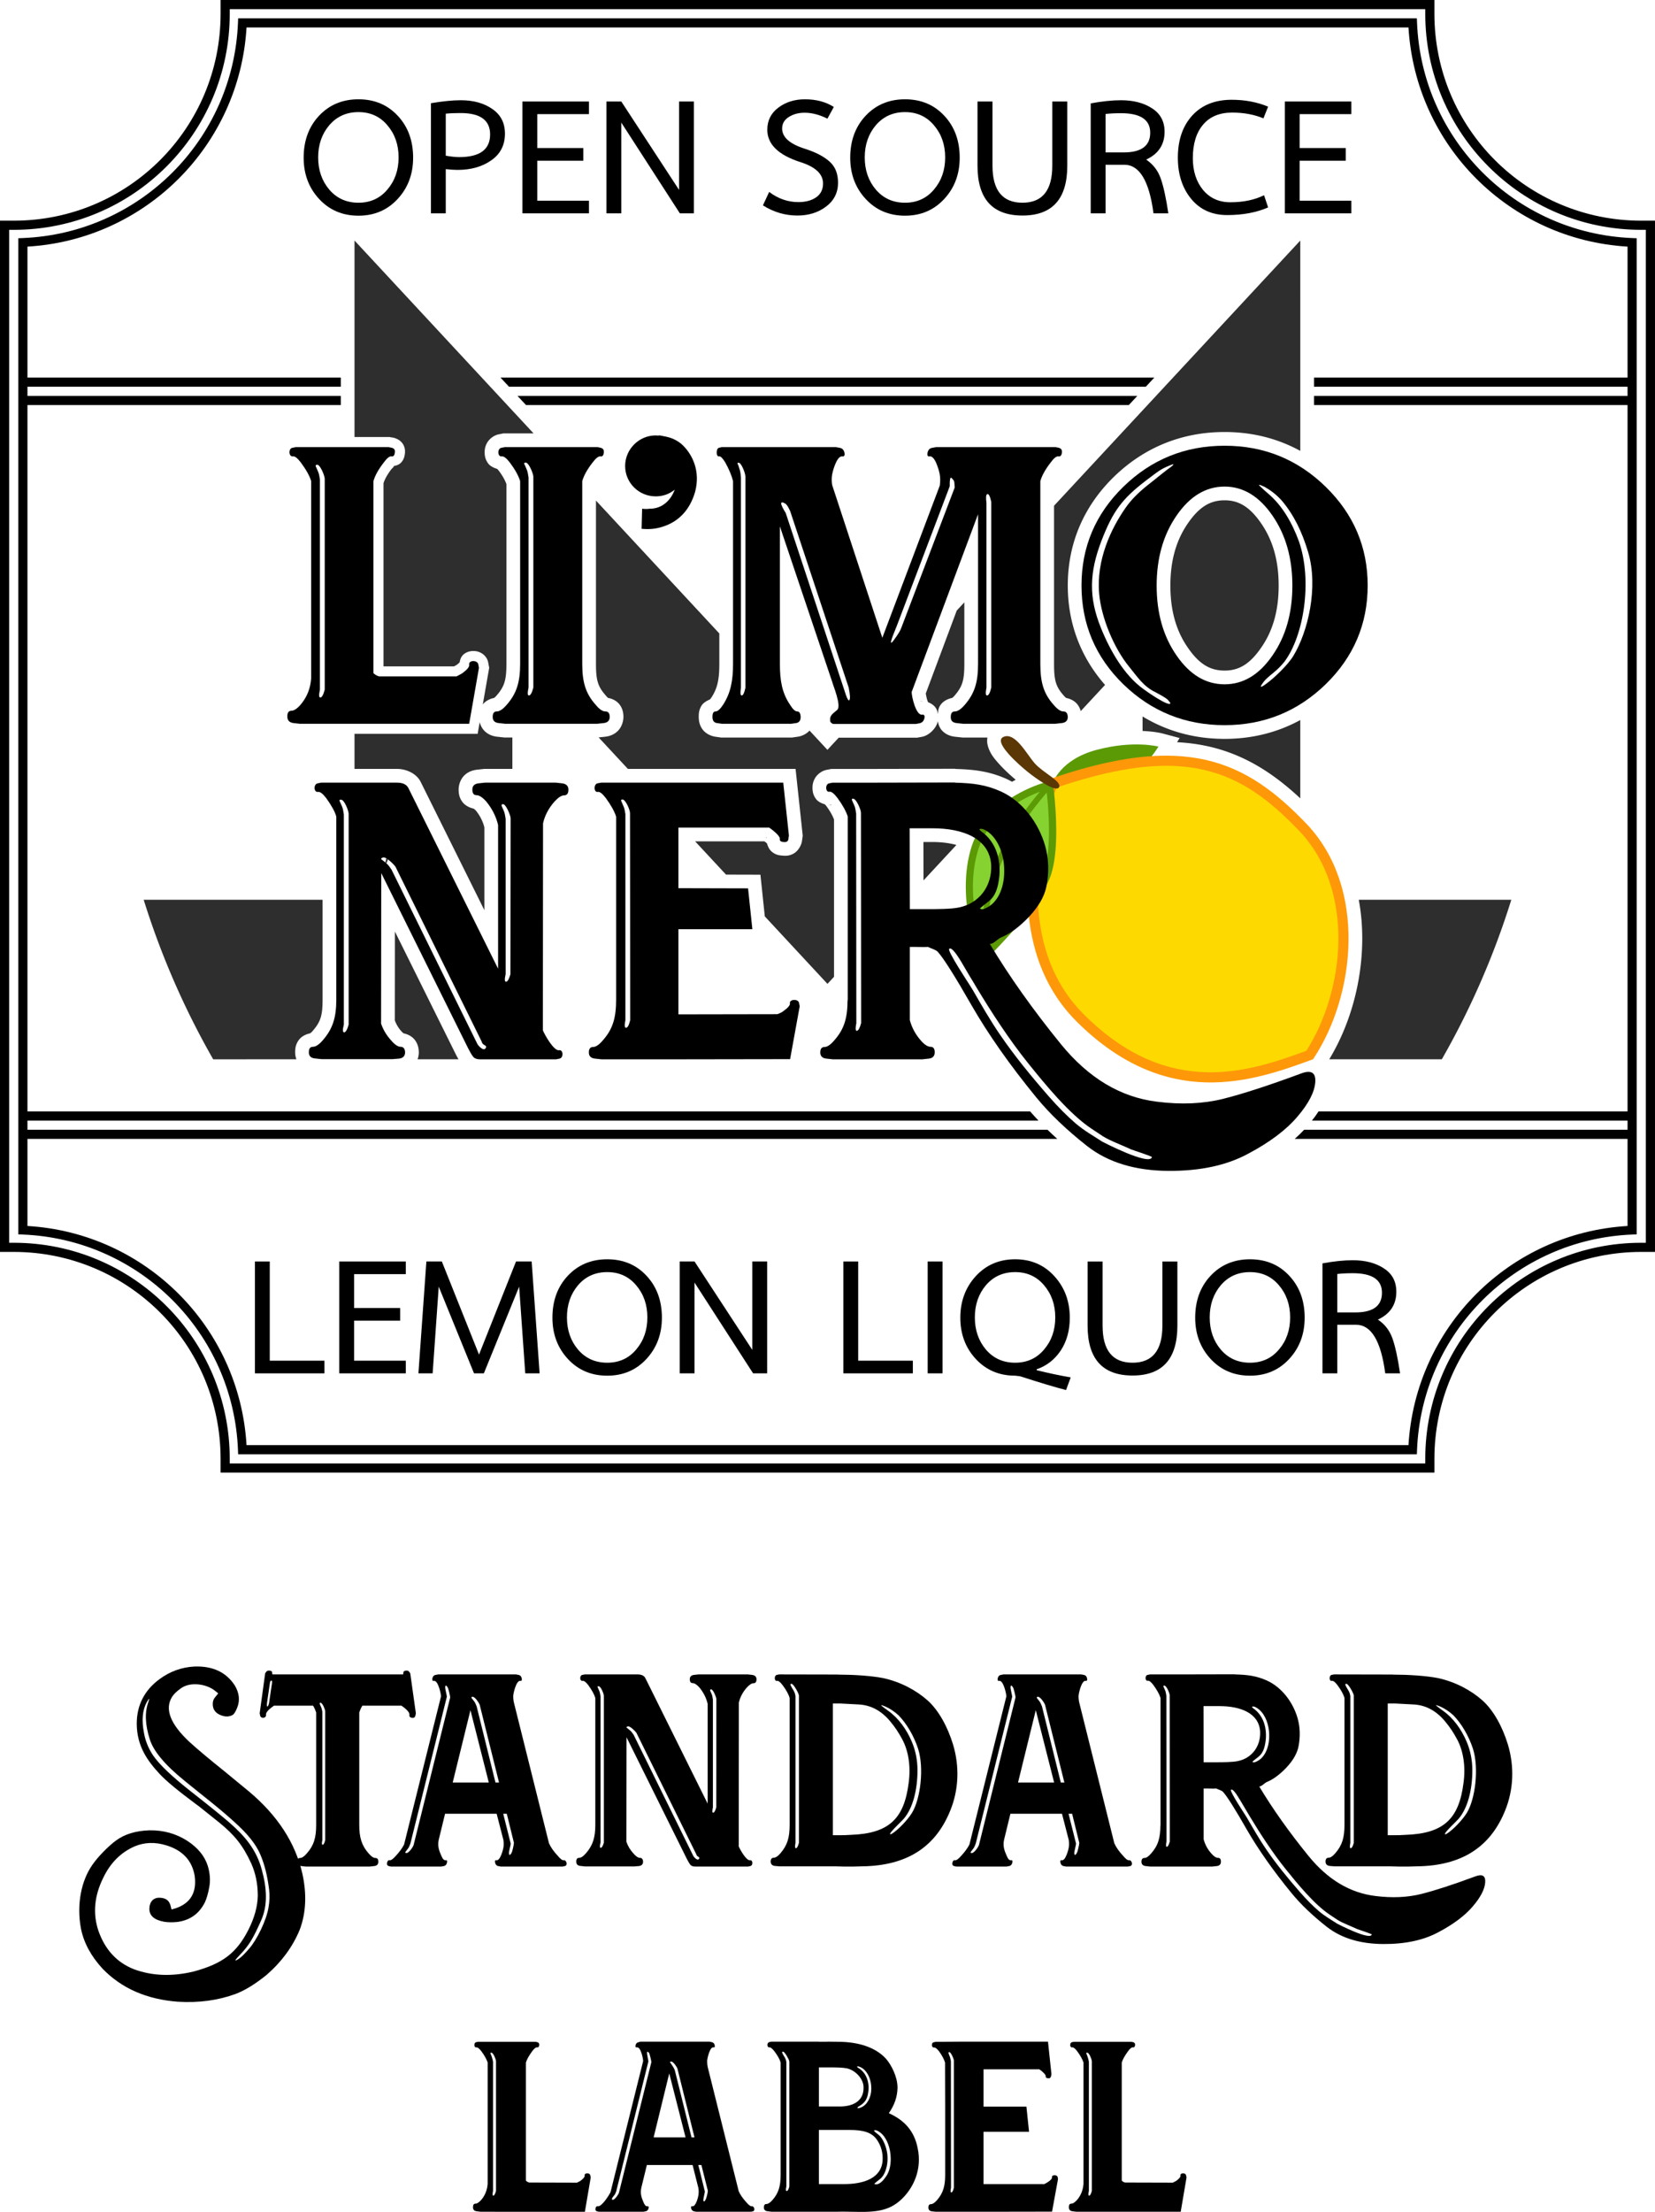 <?xml version="1.0" encoding="UTF-8" standalone="no"?>
<!-- Created with Inkscape (http://www.inkscape.org/) -->

<svg
   width="239.276mm"
   height="319.658mm"
   viewBox="0 0 239.276 319.658"
   version="1.1"
   id="svg5"
   inkscape:version="1.2 (56b05e47e7, 2022-06-09, custom)"
   sodipodi:docname="std-label.svg"
   inkscape:export-filename="/home/federico/Escritorio/Limonero/prueba1.png"
   inkscape:export-xdpi="150.0956"
   inkscape:export-ydpi="150.0956"
   xmlns:inkscape="http://www.inkscape.org/namespaces/inkscape"
   xmlns:sodipodi="http://sodipodi.sourceforge.net/DTD/sodipodi-0.dtd"
   xmlns="http://www.w3.org/2000/svg"
   xmlns:svg="http://www.w3.org/2000/svg">
  <sodipodi:namedview
     id="namedview7"
     pagecolor="#505050"
     bordercolor="#eeeeee"
     borderopacity="1"
     inkscape:pageshadow="0"
     inkscape:pageopacity="0"
     inkscape:pagecheckerboard="0"
     inkscape:document-units="px"
     showgrid="false"
     showborder="false"
     inkscape:zoom="0.1767767"
     inkscape:cx="989.94947"
     inkscape:cy="1004.0916"
     inkscape:window-width="1366"
     inkscape:window-height="704"
     inkscape:window-x="0"
     inkscape:window-y="27"
     inkscape:window-maximized="1"
     inkscape:current-layer="svg5"
     inkscape:snap-midpoints="false"
     showguides="true"
     inkscape:guide-bbox="true"
     inkscape:showpageshadow="0"
     inkscape:deskcolor="#505050">
    <inkscape:grid
       type="xygrid"
       id="grid999"
       originx="14.638"
       originy="-39.395" />
  </sodipodi:namedview>
  <defs
     id="defs2">
    <linearGradient
       id="linearGradient11707"
       inkscape:swatch="solid">
      <stop
         style="stop-color:#000000;stop-opacity:1;"
         offset="0"
         id="stop11705" />
    </linearGradient>
  </defs>
  <g
     inkscape:groupmode="layer"
     id="layer3"
     inkscape:label="design"
     style="display:inline"
     transform="translate(14.638,-39.395)" />
  <g
     id="layer2"
     inkscape:label="lemon"
     style="display:inline"
     inkscape:groupmode="layer"
     transform="translate(14.638,-39.395)" />
  <g
     inkscape:label="text"
     inkscape:groupmode="layer"
     id="layer1"
     style="display:inline"
     transform="translate(14.638,-39.395)" />
  <path
     style="color:#000000;fill:#000000;-inkscape-stroke:none"
     d="M 31.893,0 V 0.662 1.984 C 31.892,18.526 18.528,31.892 1.986,31.893 H 0 V 180.924 h 1.986 c 16.541,1.5e-4 29.906,13.367 29.906,29.908 v 1.984 H 207.383 v -1.984 c 1.7e-4,-16.541 13.367,-29.908 29.908,-29.908 h 1.984 V 31.893 h -1.984 C 220.75,31.892 207.383,18.526 207.383,1.984 V 0 Z m 1.322,1.322 H 206.061 V 1.984 c 1.7e-4,17.255 13.976,31.23 31.23,31.23 h 0.662 V 179.602 h -0.662 c -17.255,1.7e-4 -31.23,13.976 -31.23,31.23 v 0.662 H 33.215 v -0.662 C 33.215,193.577 19.241,179.602 1.986,179.602 H 1.322 V 33.215 H 1.986 C 19.241,33.215 33.215,19.239 33.215,1.984 Z M 34.432,2.646 34.406,3.281 C 33.726,20.196 20.197,33.725 3.281,34.404 l -0.635,0.025 V 178.387 l 0.635,0.025 c 16.916,0.679 30.446,14.207 31.125,31.123 l 0.025,0.635 H 204.846 l 0.025,-0.635 c 0.679,-16.916 14.207,-30.444 31.123,-31.123 l 0.635,-0.025 V 34.43 l -0.635,-0.025 C 219.079,33.725 205.551,20.196 204.871,3.281 L 204.846,2.646 Z M 35.643,3.969 H 203.635 c 1.011,17.07 14.601,30.662 31.672,31.672 V 177.176 c -17.071,1.01 -30.661,14.601 -31.672,31.672 H 35.643 C 34.632,191.777 21.04,178.186 3.969,177.176 V 35.641 C 21.039,34.63 34.631,21.039 35.643,3.969 Z"
     id="rect16572" />
  <path
     id="path20"
     style="display:inline;fill:#2e2e2e;fill-opacity:1;fill-rule:nonzero;stroke:none;stroke-width:0.058"
     d="m 51.254,34.762 v 28.397 h 5.104 l 0.1,0.03 c 0.209,0.03 0.594,0.048 1.107,0.335 0.314,0.176 0.631,0.47 0.819,0.889 0.181,0.406 0.192,0.807 0.154,1.137 v 0.002 0.002 c -0.04,0.339 -0.124,0.795 -0.486,1.227 -0.289,0.344 -0.682,0.494 -1.084,0.561 -0.009,0.009 -0.044,0.052 -0.059,0.068 v 0.065 l -0.299,0.301 c -0.645,0.84 -1.005,1.538 -1.164,2.053 v 26.473 h 10.192 c 0.043,-0.021 0.097,-0.052 0.137,-0.072 0.143,-0.073 0.294,-0.177 0.219,-0.117 l 0.004,-0.002 0.027,-0.02 c 0.251,-0.186 0.386,-0.326 0.43,-0.375 0.071,-0.446 0.242,-0.867 0.576,-1.147 0.424,-0.356 0.893,-0.465 1.287,-0.484 h 0.002 c 0.403,-0.019 0.825,0.054 1.235,0.275 0.428,0.231 0.867,0.679 1.012,1.306 l 0.033,0.147 v 0.027 l 0.129,0.662 -0.929,5.307 c 0.001,-0.001 0.002,-0.003 0.003,-0.004 0.464,-0.608 1.299,-0.932 1.905,-0.971 -0.515,0.02 -0.303,0.143 0.044,-0.267 l 0.012,-0.015 0.011,-0.014 c 1.148,-1.307 1.442,-2.241 1.442,-4.594 v -25.983 c -0.17,-0.476 -0.487,-1.113 -1.09,-1.918 -0.149,-0.189 -0.239,-0.271 -0.242,-0.277 -0.532,-0.16 -1.03,-0.419 -1.293,-0.77 -0.409,-0.546 -0.507,-1.053 -0.521,-1.535 -0.015,-0.482 0.065,-0.969 0.367,-1.492 0.302,-0.523 0.963,-1.088 1.746,-1.213 l -0.076,0.014 0.496,-0.1 0.193,-0.039 h 4.344 z m 136.738,10e-4 -35.6,38.325 v 22.854 c 0,2.378 0.254,3.293 1.406,4.582 l 0.018,0.02 0.018,0.022 c 0.392,0.464 0.577,0.264 -0.101,0.264 0.612,0 1.481,0.3 1.986,0.906 0.284,0.34 0.44,0.693 0.53,1.031 l 3.516,-3.784 c -3.55,-4.037 -5.387,-8.932 -5.387,-14.376 0,-6.035 2.273,-11.409 6.652,-15.681 4.377,-4.27 9.855,-6.493 16.02,-6.493 3.976,0 7.657,0.927 10.944,2.73 z m -115.717,29.222 -0.08,0.012 c 0.051,-0.009 0.083,0.016 0.133,0.011 -0.019,10e-4 -0.034,-0.025 -0.053,-0.023 z m 104.773,8.318 c -2.043,0 -3.645,0.91 -5.31,3.332 v 0.002 l -0.002,0.002 c -1.683,2.438 -2.525,5.364 -2.525,8.992 0,3.628 0.844,6.553 2.521,8.961 l 0.004,0.006 0.002,0.004 c 1.662,2.418 3.256,3.308 5.311,3.308 2.024,0 3.623,-0.89 5.285,-3.308 l 0.004,-0.004 0.004,-0.006 c 1.677,-2.408 2.522,-5.333 2.522,-8.961 0,-3.628 -0.844,-6.554 -2.527,-8.992 v -0.002 l -0.002,-0.002 c -1.665,-2.422 -3.273,-3.332 -5.285,-3.332 z m -90.884,0.04 v 23.599 c 0,2.365 0.27,3.285 1.43,4.582 l 0.033,0.037 0.031,0.039 c 0.158,0.196 0.253,0.253 0.273,0.267 0.553,0.098 1.192,0.388 1.598,0.89 0.51,0.63 0.604,1.308 0.604,1.852 0,0.664 -0.263,1.503 -0.845,2.062 -0.583,0.559 -1.295,0.757 -1.891,0.807 l 0.049,-0.004 -0.893,0.097 4.227,4.55 h 2.493 21.75 l 1.035,9.66 -0.11,0.766 c -0.086,0.599 -0.526,1.414 -1.188,1.797 -0.638,0.369 -1.209,0.354 -1.654,0.303 -0.418,-0.028 -0.937,-0.074 -1.528,-0.566 -0.338,-0.282 -0.552,-0.721 -0.68,-1.17 -0.028,-0.03 -0.02,-0.027 -0.068,-0.072 -0.087,-0.083 -0.196,-0.155 -0.311,-0.248 h -10.017 l 3.412,3.674 h 5.2e-4 l 1.05,1.13 4.977,0.013 0.634,6.027 9.059,9.752 0.948,-1.021 v -22.73 c -0.17,-0.46 -0.493,-1.102 -1.094,-1.928 -0.144,-0.182 -0.213,-0.248 -0.23,-0.268 -0.517,-0.153 -0.995,-0.401 -1.248,-0.729 -0.429,-0.556 -0.52,-1.057 -0.539,-1.533 -0.019,-0.476 0.05,-0.957 0.344,-1.486 0.294,-0.529 0.962,-1.117 1.76,-1.244 l -0.076,0.014 0.496,-0.1 a 1.985,1.985 0 0 1 0.389,-0.039 h 6.348 l 11.334,-0.023 5.2e-4,-5.2e-4 a 1.985,1.985 0 0 1 0.058,0.026 1.985,1.985 0 0 1 0.004,0 c 2.763,0.077 4.929,0.352 7.369,1.433 a 1.985,1.985 0 0 1 0.014,0.008 c 0.279,0.126 0.547,0.268 0.811,0.414 0.175,-0.102 0.349,-0.2 0.521,-0.294 -0.693,-0.582 -1.708,-1.486 -2.575,-2.48 -0.537,-0.616 -1.036,-1.207 -1.359,-2.123 -0.137,-0.389 -0.258,-0.896 -0.149,-1.497 h -3.595 l -0.968,-0.105 c -0.599,-0.048 -1.337,-0.239 -1.934,-0.836 -0.405,-0.405 -0.585,-0.923 -0.682,-1.428 -0.007,0.028 -0.007,0.069 -0.014,0.096 -0.245,0.982 -1.252,1.95 -2.205,2.154 l -0.029,0.006 -0.752,0.137 h -11.324 l -1.631,1.756 -2.588,-2.786 c -0.476,0.529 -1.178,0.83 -1.755,0.895 l -0.773,0.111 H 104.255 l -0.834,-0.119 0.072,0.008 c -0.614,-0.065 -1.411,-0.402 -1.889,-1.022 -0.478,-0.62 -0.582,-1.3 -0.582,-1.844 0,-0.453 0.009,-0.949 0.373,-1.586 0.236,-0.413 0.732,-0.728 1.246,-0.943 -0.018,0.015 0.095,-0.098 0.236,-0.311 0.849,-1.311 1.121,-2.584 1.121,-4.826 v -4.398 z m 53.256,14.711 -1.097,1.181 -4.481,11.995 c 0.032,0.095 0.099,0.611 0.256,1.053 0.044,0.123 0.054,0.128 0.093,0.211 0.449,0.168 0.885,0.454 1.139,0.877 0.192,0.32 0.227,0.584 0.267,0.847 0.034,-0.441 0.046,-0.905 0.434,-1.414 0.495,-0.65 1.414,-0.975 2.026,-0.975 -0.678,0 -0.45,0.177 -0.076,-0.264 l 0.006,-0.01 0.008,-0.008 c 1.157,-1.336 1.426,-2.241 1.426,-4.606 z m -73.006,9.131 c -0.002,0.07 -0.033,0.024 -0.018,0.117 l 0.006,0.029 c -0.009,-0.05 0.016,-0.096 0.011,-0.146 z m 66.747,5.133 c -0.035,-0.004 -0.073,-0.003 -0.116,0.003 l -0.053,0.008 c 0.116,-0.019 0.306,0.052 0.455,0.062 -0.104,-0.018 -0.181,-0.062 -0.286,-0.073 z m 2.317,2.201 -0.002,0.09 c 0,-0.009 0.01,-0.023 0.01,-0.033 0,-0.017 -0.009,-0.04 -0.008,-0.057 z m 29.712,0.025 v 2.093 c 0.001,6e-5 0.003,-6e-5 0.005,0 1.763,0.075 2.802,0.342 2.802,0.342 l 2.547,0.677 -0.364,0.606 c 1.634,0.084 3.188,0.297 4.669,0.638 5.188,1.195 9.337,3.925 13.143,7.476 v -11.317 c -3.286,1.795 -6.967,2.722 -10.944,2.722 -4.343,0 -8.343,-1.103 -11.858,-3.238 z m -95.84,0.829 -0.294,1.681 H 51.254 v 5.066 h 6.149 c 1.219,0 2.737,0.579 3.395,1.834 l 0.01,0.018 9.221,18.565 v -11.963 c -0.206,-0.826 -0.596,-1.643 -1.226,-2.431 -0.346,-0.357 -0.56,-0.242 0.086,-0.242 -0.653,0 -1.581,-0.376 -2.051,-1.022 -0.469,-0.645 -0.53,-1.268 -0.53,-1.781 0,-0.638 0.247,-1.459 0.805,-2.017 0.558,-0.558 1.245,-0.771 1.826,-0.844 l 0.018,-0.002 1.039,-0.113 h 4.081 v -4.536 h -1.116 l -0.968,-0.105 c -0.599,-0.048 -1.332,-0.244 -1.922,-0.822 -0.371,-0.364 -0.601,-0.83 -0.72,-1.284 z m 50.522,11.932 c 0.154,0.031 0.147,0.109 0.365,0.072 l 0.096,-0.02 c -0.145,0.032 -0.306,-0.047 -0.461,-0.053 z m -9.088,4.584 -0.012,0.08 c -0.024,0.19 0.038,0.106 0.047,0.232 -2e-4,-0.1 -0.049,-0.226 -0.035,-0.312 z m 22.723,0.797 0.012,5.547 1.831,-1.971 2.926,-3.15 c -0.979,-0.271 -2.165,-0.426 -3.434,-0.426 z m -77.656,2.359 -0.14,0.594 c 0.059,0.048 0.119,0.099 0.164,0.137 l 0.211,-0.577 c -0.08,-0.058 -0.159,-0.11 -0.235,-0.154 z m -35.078,5.985 c 2.542,8.145 5.934,15.869 10.051,23.06 l 12.026,-0.002 c -0.124,-0.351 -0.18,-0.707 -0.18,-1.015 0,-0.513 0.06,-1.155 0.554,-1.805 0.495,-0.65 1.413,-0.973 2.025,-0.973 -0.678,0 -0.449,0.176 -0.076,-0.266 l 0.006,-0.008 0.008,-0.01 c 1.171,-1.352 1.451,-2.224 1.451,-4.603 v -14.378 z m 175.673,10e-4 c 0.372,1.998 0.53,4.029 0.502,6.039 -0.087,6.166 -1.865,12.225 -4.768,17.017 l 16.274,-10e-4 c 4.115,-7.19 7.507,-14.911 10.048,-23.055 z m -139.352,4.592 -0.013,12.846 c 0.209,0.535 0.476,1.038 0.906,1.518 l 0.019,0.021 0.018,0.022 c 0.392,0.464 0.577,0.266 -0.101,0.266 0.653,0 1.519,0.338 2.002,0.932 0.483,0.594 0.6,1.225 0.625,1.752 l 0.004,0.047 v 0.047 c 0,0.318 -0.06,0.67 -0.182,1.014 h 2.297 3.619 c -0.123,-0.214 -0.243,-0.439 -0.375,-0.692 l -0.01,-0.018 z" />
  <path
     style="fill:#5b9a05;stroke-width:0.222px"
     d="m 152.183,113.224 c 0,0 1.023,-3.442 6.38,-4.861 5.357,-1.419 8.923,-0.467 8.923,-0.467 0,0 -2.635,4.387 -6.305,5.903 -3.67,1.516 -8.998,-0.574 -8.998,-0.574 z"
     id="path56863"
     sodipodi:nodetypes="csczc"
     inkscape:transform-center-x="-9.6463675"
     inkscape:transform-center-y="-0.46898911"
     inkscape:label="back-leaf" />
  <g
     id="path9342"
     inkscape:label="body"
     transform="translate(14.638,-39.395)">
    <path
       style="color:#000000;fill:#fed900;stroke-width:1.466;-inkscape-stroke:none"
       d="m 137.545,152.619 c 19.184,-6.595 27.583,-2.637 36.142,6.303 8.559,8.94 6.848,24.092 1.028,32.95 -8.389,3.075 -20.476,7.275 -33.157,-5.343 -12.681,-12.617 -4.014,-33.91 -4.014,-33.91 z"
       id="path788" />
    <path
       style="color:#000000;fill:#fe9809;-inkscape-stroke:none"
       d="m 155.189,148.627 c -4.86,-0.207 -10.634,0.807 -17.883,3.299 l -0.314,0.109 -0.125,0.309 c 0,0 -2.209,5.417 -2.801,12.438 -0.592,7.021 0.429,15.755 6.975,22.268 6.452,6.419 12.864,8.622 18.688,8.77 5.824,0.147 11.038,-1.718 15.238,-3.258 l 0.229,-0.084 0.133,-0.201 c 2.997,-4.562 4.911,-10.677 4.998,-16.836 0.087,-6.159 -1.67,-12.386 -6.109,-17.023 -4.325,-4.517 -8.701,-7.861 -14.451,-9.186 -1.438,-0.331 -2.956,-0.535 -4.576,-0.604 z m -0.07,1.463 c 1.539,0.065 2.97,0.258 4.316,0.568 5.385,1.241 9.489,4.349 13.723,8.771 4.12,4.303 5.786,10.121 5.703,15.988 -0.082,5.779 -1.891,11.565 -4.643,15.844 -4.143,1.516 -9.063,3.228 -14.453,3.092 -5.487,-0.139 -11.46,-2.146 -17.689,-8.344 -6.135,-6.104 -7.12,-14.325 -6.549,-21.105 0.545,-6.47 2.416,-11.243 2.594,-11.691 6.966,-2.363 12.46,-3.315 16.998,-3.123 z"
       id="path790" />
  </g>
  <g
     id="g61187"
     transform="matrix(0.755,-0.361,0.361,0.755,-506.809,294.256)"
     inkscape:label="front-leaf">
    <g
       id="path15002"
       inkscape:label="path15002">
      <path
         style="color:#000000;fill:#86d231;stroke-width:1.25;stroke-linecap:round;stroke-linejoin:round;-inkscape-stroke:none"
         d="m 803.142,144.52 c 0,0 -3.003,9.486 -6.845,13.6 -3.842,4.113 -16.319,8.292 -16.319,8.292 0,0 0.537,-10.669 6.658,-17.415 6.121,-6.746 16.506,-4.477 16.506,-4.477 z"
         id="path794" />
      <path
         style="color:#000000;fill:#5b9a05;stroke-linecap:round;stroke-linejoin:round;-inkscape-stroke:none"
         d="m 797.127,143.596 c -3.475,0.285 -7.751,1.451 -10.953,4.98 -6.33,6.976 -6.82,17.805 -6.82,17.805 a 0.625,0.625 0 0 0 0.822,0.623 c 0,0 3.143,-1.052 6.77,-2.623 3.627,-1.571 7.729,-3.608 9.809,-5.834 2.029,-2.172 3.739,-5.61 4.982,-8.525 1.244,-2.915 2.002,-5.312 2.002,-5.312 a 0.625,0.625 0 0 0 -0.463,-0.801 c 0,0 -2.673,-0.597 -6.148,-0.312 z m 0.117,1.266 c 2.539,-0.209 4.247,0.033 5.039,0.166 -0.168,0.516 -0.642,2.031 -1.697,4.504 -1.218,2.856 -2.933,6.221 -4.746,8.162 -1.763,1.887 -5.818,3.994 -9.391,5.541 -3.04,1.316 -4.94,1.946 -5.676,2.199 0.119,-1.511 0.905,-10.043 6.326,-16.018 2.919,-3.217 6.897,-4.287 10.145,-4.555 z"
         id="path796" />
    </g>
    <path
       style="color:#000000;fill:#5b9a05;-inkscape-stroke:none"
       d="m 802.947,144.059 c -16.397,6.968 -19.354,14.698 -23.408,22.113 l 0.877,0.479 c 4.098,-7.495 6.726,-14.787 22.922,-21.67 z"
       id="path21781" />
  </g>
  <path
     id="ellipse82588"
     style="fill:#5b3705;stroke-width:1.453;stroke-linecap:round;stroke-linejoin:round"
     d="m 149.602,110.319 c 1.196,1.367 3.972,2.612 3.512,3.45 -0.46,0.837 -3.441,-1.335 -4.584,-2.262 -1.143,-0.926 -5.096,-4.348 -3.416,-5.029 1.68,-0.681 3.292,2.475 4.488,3.842 z"
     sodipodi:nodetypes="zzzzz"
     inkscape:label="stem" />
  <path
     d="m 54.811,97.754 c -0.347,-0.099 -0.62,-0.273 -0.819,-0.471 v -27.756 c 0.223,-0.794 0.719,-1.687 1.488,-2.679 0.471,-0.645 0.843,-0.943 1.116,-0.893 0.298,0.05 0.446,-0.149 0.496,-0.571 0.074,-0.645 -0.397,-0.67 -0.943,-0.769 h -13.37 l -0.496,0.099 c -0.62,0.099 -0.546,1.315 0.05,1.24 0.298,-0.05 0.67,0.248 1.166,0.893 0.769,1.042 1.265,1.935 1.488,2.679 v 28.501 c -0.099,1.414 -0.571,2.629 -1.414,3.671 -0.546,0.67 -1.042,1.017 -1.439,1.017 -0.397,0 -0.595,0.273 -0.595,0.819 0,0.571 0.298,0.893 0.918,0.967 l 0.918,0.099 h 24.457 l 1.414,-8.086 -0.099,-0.521 c -0.149,-0.645 -1.439,-0.595 -1.315,0.074 0.05,0.298 -0.273,0.695 -0.943,1.191 -0.223,0.174 -0.695,0.372 -0.893,0.496 z m -9.103,-30.237 c -0.149,-0.248 -0.074,-0.372 0.223,-0.347 0.397,0.124 0.967,1.463 1.017,1.984 v 30.51 c -0.198,0.744 -0.397,1.116 -0.62,1.141 -0.223,0.025 -0.248,-0.347 -0.074,-1.141 v -30.361 c -0.174,-1.091 -0.149,-0.843 -0.546,-1.786 z"
     style="font-size:50.8px;line-height:0.85;font-family:'Festival Budaya XXXI';-inkscape-font-specification:'Festival Budaya XXXI';text-align:center;text-anchor:middle;stroke-width:0.265"
     id="path948"
     inkscape:label="l" />
  <path
     d="m 72.993,64.615 -0.496,0.099 c -0.62,0.099 -0.571,1.315 0.025,1.24 0.298,-0.05 0.695,0.248 1.191,0.893 0.744,0.992 1.24,1.885 1.488,2.679 v 26.417 c 0,2.604 -0.496,4.266 -1.935,5.904 -0.546,0.645 -1.042,0.967 -1.439,0.967 -0.397,0 -0.595,0.248 -0.595,0.794 0,0.546 0.298,0.843 0.918,0.893 l 0.918,0.099 h 13.246 l 0.918,-0.099 c 0.595,-0.05 0.918,-0.347 0.918,-0.893 0,-0.546 -0.223,-0.794 -0.62,-0.794 -0.422,0 -0.893,-0.322 -1.414,-0.967 -1.463,-1.637 -1.935,-3.299 -1.935,-5.904 v -26.417 c 0.223,-0.794 0.719,-1.687 1.488,-2.679 0.496,-0.645 0.868,-0.943 1.166,-0.893 0.273,0.05 0.422,-0.149 0.471,-0.571 0.05,-0.645 -0.422,-0.67 -0.943,-0.769 z m 2.877,2.58 c -0.174,-0.248 -0.099,-0.372 0.223,-0.322 0.397,0.124 0.967,1.463 1.017,1.984 v 30.51 c -0.198,0.744 -0.397,1.116 -0.62,1.141 -0.223,0.025 -0.248,-0.347 -0.074,-1.141 v -30.361 c -0.174,-1.091 -0.149,-0.868 -0.546,-1.811 z"
     style="font-size:50.8px;line-height:0.85;font-family:'Festival Budaya XXXI';-inkscape-font-specification:'Festival Budaya XXXI';text-align:center;text-anchor:middle;stroke-width:0.265"
     id="path950"
     inkscape:label="i" />
  <path
     d="m 90.381,67.343 c 0,2.431 1.984,4.39 4.415,4.39 1.042,0 1.96,-0.322 2.753,-0.967 -0.521,1.439 -1.736,2.753 -3.597,2.753 -0.397,0.05 -0.769,0.05 -1.116,0 l -0.074,2.902 c 1.141,0.099 2.009,0.025 3.026,-0.298 2.406,-0.744 3.994,-2.53 4.713,-5.06 0.794,-3.001 -0.397,-5.507 -2.034,-6.945 -0.992,-0.769 -1.761,-0.967 -3.076,-1.191 h -0.174 v 0.025 c -0.174,0 -0.298,-0.025 -0.422,-0.025 -2.431,0 -4.415,2.009 -4.415,4.415 z"
     style="font-size:50.8px;line-height:0.85;font-family:'Festival Budaya XXXI';-inkscape-font-specification:'Festival Budaya XXXI';text-align:center;text-anchor:middle;stroke-width:0.265"
     id="path952"
     inkscape:label="'" />
  <path
     d="m 120.444,104.625 h 11.956 l 0.546,-0.099 c 0.347,-0.074 0.595,-0.298 0.695,-0.695 0.099,-0.397 -0.025,-0.595 -0.322,-0.546 -0.893,0.124 -1.513,-2.604 -1.513,-3.274 l 9.599,-25.698 v 21.63 c 0,2.604 -0.471,4.242 -1.91,5.904 -0.546,0.645 -1.042,0.967 -1.439,0.967 -0.397,0 -0.595,0.248 -0.595,0.794 -0.025,0.546 0.273,0.843 0.893,0.893 l 0.918,0.099 h 13.271 l 0.918,-0.099 c 0.595,-0.05 0.918,-0.347 0.918,-0.893 -0.025,-0.546 -0.248,-0.794 -0.645,-0.794 -0.397,0 -0.868,-0.322 -1.414,-0.967 -1.463,-1.637 -1.91,-3.299 -1.91,-5.904 v -26.417 c 0.223,-0.794 0.719,-1.687 1.488,-2.679 0.471,-0.645 0.843,-0.943 1.141,-0.893 0.273,0.05 0.446,-0.149 0.496,-0.571 0.05,-0.645 -0.422,-0.67 -0.943,-0.769 h -17.239 l -0.546,0.099 c -0.372,0.05 -0.595,0.273 -0.695,0.67 -0.099,0.422 0,0.62 0.298,0.571 0.298,-0.05 0.62,0.248 0.918,0.893 0.496,1.215 0.719,2.034 0.546,3.324 l -8.31,22.002 -7.243,-22.051 c -0.074,-0.347 -0.099,-0.769 -0.05,-1.29 0.05,-0.595 0.695,-2.977 1.488,-2.877 0.298,0.05 0.422,-0.149 0.322,-0.571 -0.099,-0.397 -0.347,-0.62 -0.695,-0.67 l -0.546,-0.099 h -16.495 l -0.397,0.099 c -0.446,0.099 -0.446,1.339 0.025,1.24 0.198,-0.05 0.496,0.248 0.893,0.893 0.546,0.992 0.918,1.885 1.116,2.679 v 26.417 c 0,2.431 -0.347,4.217 -1.439,5.904 -0.422,0.645 -0.794,0.967 -1.091,0.967 -0.298,0 -0.446,0.248 -0.446,0.794 0,0.546 0.223,0.843 0.695,0.893 l 0.695,0.099 h 9.971 l 0.695,-0.099 c 0.446,-0.05 0.695,-0.347 0.695,-0.893 -0.025,-0.546 -0.198,-0.794 -0.496,-0.794 -0.298,0 -0.645,-0.322 -1.042,-0.967 -1.141,-1.687 -1.463,-3.448 -1.463,-5.904 v -19.869 l 7.59,22.547 c 0.05,0.298 1.364,3.423 0.695,3.969 -0.719,0.62 -1.091,0.819 -1.017,1.538 0,0.298 0.198,0.372 0.422,0.496 z m -6.846,-30.485 c -0.868,-1.389 -0.868,-1.836 -0.025,-1.339 0.174,0.124 0.397,0.471 0.67,1.067 l 8.458,25.499 c 0.198,0.992 0.248,1.612 0.099,1.811 -0.149,0.198 -0.397,-0.347 -0.794,-1.637 z m -6.871,-6.945 c -0.174,-0.273 -0.124,-0.372 0.149,-0.298 0.347,0.124 0.893,1.488 0.893,1.984 v 30.51 c -0.149,0.719 -0.322,1.091 -0.521,1.116 -0.198,0.025 -0.248,-0.347 -0.124,-1.116 v -30.361 c -0.099,-1.091 -0.099,-0.868 -0.397,-1.836 z m 35.892,5.507 c -0.099,-0.794 -0.074,-1.24 0.124,-1.29 0.198,-0.074 0.397,0.298 0.571,1.116 v 26.839 c -0.174,0.744 -0.372,1.116 -0.595,1.141 -0.223,0.025 -0.248,-0.347 -0.099,-1.141 z m -12.303,18.008 c -0.124,0.397 -0.496,0.992 -1.116,1.836 -0.645,0.843 -0.471,0.124 0.471,-2.133 l 7.64,-20.141 v -0.446 c 0,-0.223 0.025,-1.042 0.298,-0.719 0.397,0.446 0.347,0.322 0.422,1.339 z"
     style="font-size:50.8px;line-height:0.85;font-family:'Festival Budaya XXXI';-inkscape-font-specification:'Festival Budaya XXXI';text-align:center;text-anchor:middle;stroke-width:0.265"
     id="path954"
     inkscape:label="m" />
  <path
     d="m 177.048,64.416 c -5.705,0 -10.592,1.984 -14.635,5.928 -4.043,3.944 -6.052,8.706 -6.052,14.263 0,5.581 2.009,10.344 6.052,14.287 4.043,3.919 8.93,5.904 14.635,5.904 5.705,0 10.567,-1.984 14.61,-5.904 4.043,-3.944 6.077,-8.706 6.077,-14.287 0,-5.556 -2.034,-10.319 -6.077,-14.263 -4.043,-3.944 -8.905,-5.928 -14.61,-5.928 z m 0,5.904 c 2.704,0 5.011,1.414 6.921,4.192 1.935,2.803 2.877,6.176 2.877,10.12 0,3.944 -0.943,7.317 -2.877,10.096 -1.91,2.778 -4.217,4.167 -6.921,4.167 -2.729,0 -5.035,-1.389 -6.945,-4.167 -1.935,-2.778 -2.877,-6.152 -2.877,-10.096 0,-3.944 0.943,-7.317 2.877,-10.12 1.91,-2.778 4.217,-4.192 6.945,-4.192 z m 5.209,0.025 c -0.446,-0.372 -0.248,-0.372 0.595,0.025 0.868,0.496 1.662,1.091 2.431,1.935 1.786,2.108 2.952,4.514 3.845,7.491 1.513,5.085 -0.025,11.509 -2.133,14.982 -0.769,1.29 -2.778,3.225 -3.969,4.068 -0.868,0.645 -0.967,0.521 -0.298,-0.347 0.223,-0.298 0.67,-0.695 1.339,-1.24 0.645,-0.521 1.191,-1.067 1.637,-1.637 2.778,-3.696 4.068,-11.633 2.108,-17.338 -1.017,-2.803 -2.48,-5.283 -4.49,-6.97 -0.521,-0.446 -0.868,-0.769 -1.067,-0.967 z m -16.371,-0.198 c -1.339,1.067 -2.381,2.133 -3.125,3.2 -2.108,3.001 -4.291,7.565 -3.845,12.477 0.298,3.423 2.133,7.863 4.341,10.542 1.191,1.463 2.059,2.828 3.745,3.646 0.843,0.446 1.463,0.794 1.811,1.091 0.273,0.298 0.397,0.471 0.397,0.546 -0.248,0.496 -3.324,-1.637 -3.919,-2.084 -2.753,-1.984 -4.787,-5.507 -6.127,-8.83 -1.761,-4.366 -1.712,-7.913 0.099,-12.626 1.662,-4.291 3.001,-6.028 6.35,-8.607 2.034,-1.538 2.158,-1.687 3.671,-2.307 0.67,-0.273 0.248,0.099 0.05,0.248 -1.017,0.719 -1.86,1.463 -3.448,2.704 z"
     style="font-size:50.8px;line-height:0.85;font-family:'Festival Budaya XXXI';-inkscape-font-specification:'Festival Budaya XXXI';text-align:center;text-anchor:middle;stroke-width:0.265"
     id="path956"
     inkscape:label="o" />
  <path
     d="m 57.403,113.105 h -10.964 l -0.496,0.099 c -0.645,0.099 -0.595,1.339 0.025,1.24 0.298,-0.05 0.695,0.248 1.191,0.893 0.769,1.067 1.265,1.96 1.463,2.679 v 26.392 c 0,2.629 -0.496,4.242 -1.935,5.904 -0.546,0.645 -1.042,0.967 -1.439,0.967 -0.397,0 -0.595,0.248 -0.595,0.794 0,0.546 0.298,0.843 0.918,0.893 l 0.918,0.099 h 10.244 l 0.918,-0.074 c 0.595,-0.05 0.918,-0.372 0.918,-0.918 -0.025,-0.521 -0.248,-0.794 -0.645,-0.794 -0.397,0 -0.868,-0.322 -1.414,-0.967 -0.645,-0.719 -1.116,-1.513 -1.414,-2.381 l 0.025,-21.754 12.551,25.301 c 0.298,0.571 0.521,0.967 0.719,1.215 0.174,0.248 0.521,0.397 1.042,0.397 h 10.964 l 0.496,-0.099 c 0.62,-0.124 0.546,-1.315 -0.05,-1.215 -0.769,0.149 -2.108,-2.257 -2.356,-2.877 l 0.025,-29.914 c 0.248,-1.116 0.794,-2.158 1.637,-3.125 0.546,-0.595 1.017,-0.918 1.414,-0.918 0.397,0 0.62,-0.273 0.62,-0.819 0,-0.546 -0.322,-0.843 -0.918,-0.918 l -0.893,-0.099 h -10.269 l -0.918,0.099 c -0.595,0.074 -0.893,0.372 -0.893,0.893 0,0.546 0.198,0.819 0.595,0.819 0.397,0 0.893,0.322 1.439,0.943 0.843,1.042 1.414,2.183 1.687,3.373 v 20.762 l -12.973,-26.119 c -0.273,-0.521 -0.819,-0.769 -1.637,-0.769 z m -2.084,11.212 c -0.298,-0.149 -0.273,-0.298 0.074,-0.397 0.446,-0.124 1.587,1.042 1.786,1.339 l 12.452,25.251 c 0.05,0.248 0.198,0.422 0.446,0.546 0.248,0.124 0.273,0.298 0.074,0.496 -0.347,0.372 -1.141,-0.595 -1.166,-0.744 l -12.378,-25.127 c -0.62,-0.893 -0.496,-0.695 -1.29,-1.364 z m -6.152,-8.409 c -0.174,-0.273 -0.099,-0.372 0.223,-0.322 0.397,0.099 0.967,1.439 1.017,1.984 v 30.51 c -0.198,0.719 -0.422,1.091 -0.645,1.116 -0.223,0 -0.248,-0.372 -0.05,-1.116 v -30.361 c -0.174,-1.116 -0.149,-0.893 -0.546,-1.811 z m 23.391,0.645 c -0.099,-0.248 -0.025,-0.372 0.248,-0.322 0.372,0.124 0.967,1.488 1.017,1.984 l -0.025,22.572 c -0.198,0.695 -0.397,1.067 -0.62,1.091 -0.223,0.025 -0.248,-0.347 -0.074,-1.091 v -22.448 c -0.174,-1.091 -0.149,-0.868 -0.546,-1.786 z"
     style="font-size:50.8px;line-height:0.85;font-family:'Festival Budaya XXXI';-inkscape-font-specification:'Festival Budaya XXXI';text-align:center;text-anchor:middle;stroke-width:0.265"
     id="path958"
     inkscape:label="n" />
  <path
     d="m 89.103,113.105 h -2.183 l -0.521,0.099 c -0.62,0.124 -0.546,1.364 0.025,1.24 0.298,-0.05 0.67,0.248 1.166,0.893 0.744,1.017 1.24,1.91 1.488,2.679 v 26.417 c 0,2.604 -0.446,4.242 -1.91,5.904 -0.546,0.645 -1.017,0.967 -1.414,0.967 -0.397,0 -0.62,0.248 -0.62,0.794 0,0.546 0.322,0.843 0.918,0.893 l 0.918,0.099 h 11.113 l 16.148,-0.025 1.389,-7.64 -0.099,-0.496 c -0.124,-0.62 -1.414,-0.521 -1.315,0.05 0.05,0.273 -0.248,0.645 -0.943,1.141 -0.174,0.174 -0.62,0.347 -0.868,0.446 l -14.312,0.025 V 134.288 H 108.774 l -0.62,-5.904 -10.071,-0.025 v -8.756 h 13.122 c 0.546,0.372 1.587,1.215 1.538,1.612 -0.05,0.298 0.149,0.446 0.546,0.471 0.397,0.05 0.645,-0.074 0.695,-0.422 l 0.074,-0.521 -0.819,-7.64 H 93.271 Z m 0.769,2.778 c -0.149,-0.248 -0.074,-0.372 0.223,-0.322 0.397,0.149 0.992,1.463 0.992,1.96 l 0.025,29.914 c -0.174,0.719 -0.372,1.091 -0.595,1.091 -0.223,0.025 -0.248,-0.347 -0.099,-1.091 v -29.79 c -0.174,-1.042 -0.149,-0.794 -0.546,-1.761 z"
     style="font-size:50.8px;line-height:0.85;font-family:'Festival Budaya XXXI';-inkscape-font-specification:'Festival Budaya XXXI';text-align:center;text-anchor:middle;stroke-width:0.265"
     id="path960"
     inkscape:label="e" />
  <path
     d="m 134.149,136.843 c 0.446,0.223 1.141,0.397 1.439,0.719 0.843,0.943 2.48,3.522 4.887,7.739 2.431,4.217 5.531,8.632 9.351,13.295 1.91,2.332 4.366,4.688 7.367,7.045 3.026,2.356 6.945,3.547 11.757,3.572 4.564,0.025 8.384,-0.794 11.509,-2.48 3.125,-1.662 5.507,-3.448 7.119,-5.358 1.637,-1.91 2.48,-3.572 2.58,-4.986 0.099,-1.389 -0.595,-1.811 -2.084,-1.24 -4.614,1.712 -8.359,2.927 -11.212,3.646 -2.877,0.719 -6.052,0.868 -9.575,0.422 -5.283,-0.645 -9.922,-3.423 -13.915,-8.334 -3.994,-4.911 -7.417,-9.723 -10.244,-14.436 0.744,-0.174 0.967,-0.695 1.662,-0.992 1.315,-0.546 2.654,-1.563 4.018,-3.001 1.339,-1.439 2.183,-2.877 2.48,-4.341 0.397,-2.059 0.347,-4.043 -0.198,-5.928 -0.943,-3.249 -3.225,-6.375 -6.4,-7.813 -2.183,-0.967 -3.944,-1.191 -6.623,-1.265 0,0 0,-0.025 0,-0.025 0,0 -11.336,0.025 -11.336,0.025 h -6.35 l -0.496,0.099 c -0.62,0.099 -0.546,1.339 0.025,1.215 0.298,-0.05 0.67,0.248 1.166,0.893 0.744,1.017 1.24,1.91 1.488,2.679 v 26.739 l -0.025,-0.298 c 0,2.629 -0.446,4.242 -1.91,5.904 -0.546,0.645 -1.017,0.967 -1.414,0.967 -0.397,0 -0.62,0.248 -0.62,0.794 0,0.546 0.322,0.843 0.918,0.893 l 0.918,0.099 h 12.898 l 0.918,-0.099 c 0.595,-0.05 0.893,-0.372 0.893,-0.918 0,-0.521 -0.198,-0.794 -0.595,-0.794 -0.397,0 -0.893,-0.298 -1.439,-0.943 -0.744,-0.843 -1.265,-1.811 -1.563,-2.902 v -10.592 h 0.719 c 0.471,0 1.439,0.05 1.885,0 z m -2.604,-5.457 -0.025,-11.683 h 3.324 c 4.341,0 8.21,1.439 8.458,5.283 0.149,3.225 -1.885,5.606 -4.638,6.152 -1.091,0.248 -3.299,0.248 -4.589,0.248 z m -8.31,-15.602 c -0.149,-0.298 -0.074,-0.422 0.223,-0.322 0.397,0.149 0.992,1.488 1.017,1.984 l 0.025,30.411 c -0.198,0.719 -0.397,1.091 -0.62,1.116 -0.198,0.025 -0.223,-0.347 -0.074,-1.116 l -0.025,-30.287 c -0.174,-1.067 -0.124,-0.843 -0.546,-1.786 z m 18.926,4.589 c -0.446,-0.298 -0.62,-0.496 -0.496,-0.571 0.347,-0.099 0.843,0.124 1.463,0.645 1.24,1.067 2.108,3.175 2.059,5.531 0,2.406 -0.992,4.465 -2.505,5.184 -0.422,0.248 -0.744,0.298 -0.992,0.149 -0.099,-0.025 0.992,-0.843 1.24,-1.042 0.992,-0.769 1.389,-1.984 1.563,-3.746 0.198,-2.828 -0.769,-4.887 -2.332,-6.152 z m -4.936,16.768 c 0.248,-0.298 0.868,0.372 1.811,1.96 0.943,1.612 1.488,2.53 1.637,2.753 l 0.471,0.794 c 2.257,3.746 4.763,7.59 7.466,10.964 2.456,3.051 5.953,7.342 9.153,9.475 l 1.637,1.091 c 1.091,0.695 2.828,1.315 4.142,1.935 0.149,0.074 3.051,0.992 3.001,1.116 -0.347,1.315 -7.169,-2.232 -7.169,-2.232 -1.339,-0.868 -2.58,-1.563 -3.845,-2.629 -1.215,-1.042 -2.53,-2.356 -3.919,-3.944 -2.58,-2.952 -4.911,-5.804 -6.97,-8.806 -1.488,-2.158 -2.753,-4.39 -4.018,-6.573 l -0.496,-0.794 c -0.025,-0.05 -3.175,-4.812 -2.902,-5.11 z"
     style="font-size:50.8px;line-height:0.85;font-family:'Festival Budaya XXXI';-inkscape-font-specification:'Festival Budaya XXXI';text-align:center;text-anchor:middle;stroke-width:0.265"
     id="path962"
     inkscape:label="r" />
  <path
     d="m 57.628,22.749 q 0,-2.754 -1.626,-4.651 -1.603,-1.897 -4.177,-1.897 -2.596,0 -4.222,1.897 -1.603,1.897 -1.603,4.651 0,2.754 1.603,4.651 1.626,1.897 4.222,1.897 2.574,0 4.177,-1.897 1.626,-1.897 1.626,-4.651 z m 2.1,0.045 q 0,3.545 -2.235,5.961 -2.235,2.416 -5.667,2.416 -3.454,0 -5.69,-2.416 -2.235,-2.416 -2.235,-5.961 0,-3.68 2.213,-6.051 2.235,-2.393 5.712,-2.393 3.477,0 5.69,2.393 2.213,2.371 2.213,6.051 z"
     style="font-size:22.578px;-inkscape-font-specification:'Laksaman Bold';text-align:center;text-anchor:middle;stroke-width:0.503"
     id="path820" />
  <path
     d="m 66.614,14.486 q 2.754,0 4.561,1.264 1.829,1.242 1.829,3.567 0,2.484 -1.987,3.861 -1.964,1.377 -4.877,1.377 -0.677,0 -1.693,-0.113 v 6.39 h -2.145 v -15.917 q 2.574,-0.429 4.312,-0.429 z m 4.245,4.945 q 0,-3.093 -4.267,-3.093 -1.264,0 -2.145,0.09 v 6.073 q 1.151,0.203 1.942,0.203 4.47,0 4.47,-3.274 z"
     style="font-size:22.578px;-inkscape-font-specification:'Laksaman Bold';text-align:center;text-anchor:middle;stroke-width:0.503"
     id="path822" />
  <path
     d="M 85.151,30.832 H 75.532 V 14.667 h 9.618 v 1.829 h -7.473 v 4.899 h 6.66 v 1.829 h -6.66 v 5.78 h 7.473 z"
     style="font-size:22.578px;-inkscape-font-specification:'Laksaman Bold';text-align:center;text-anchor:middle;stroke-width:0.503"
     id="path824" />
  <path
     d="m 100.323,30.832 h -2.032 L 89.824,17.715 V 30.832 H 87.679 V 14.667 h 2.145 l 8.354,12.779 V 14.667 h 2.145 z"
     style="font-size:22.578px;-inkscape-font-specification:'Laksaman Bold';text-align:center;text-anchor:middle;stroke-width:0.503"
     id="path826" />
  <path
     d="m 110.934,18.753 q 0,-1.987 1.58,-3.183 1.603,-1.219 3.861,-1.219 2.438,0 4.177,1.106 l -0.926,1.693 q -1.716,-0.858 -3.296,-0.858 -1.31,0 -2.28,0.61 -0.971,0.61 -0.971,1.671 0,1.874 3.251,2.913 2.348,0.745 3.59,1.851 1.242,1.084 1.242,3.071 0,2.145 -1.738,3.454 -1.716,1.287 -4.132,1.287 -2.664,0 -4.99,-1.468 l 0.903,-1.942 q 1.942,1.468 4.222,1.468 1.558,0 2.551,-0.677 1.016,-0.7 1.016,-2.009 0,-2.055 -3.274,-3.093 -4.786,-1.535 -4.786,-4.674 z"
     style="font-size:22.578px;-inkscape-font-specification:'Laksaman Bold';text-align:center;text-anchor:middle;stroke-width:0.503"
     id="path828" />
  <path
     d="m 136.65,22.749 q 0,-2.754 -1.626,-4.651 -1.603,-1.897 -4.177,-1.897 -2.596,0 -4.222,1.897 -1.603,1.897 -1.603,4.651 0,2.754 1.603,4.651 1.626,1.897 4.222,1.897 2.574,0 4.177,-1.897 1.626,-1.897 1.626,-4.651 z m 2.1,0.045 q 0,3.545 -2.235,5.961 -2.235,2.416 -5.667,2.416 -3.454,0 -5.69,-2.416 -2.235,-2.416 -2.235,-5.961 0,-3.68 2.213,-6.051 2.235,-2.393 5.712,-2.393 3.477,0 5.69,2.393 2.213,2.371 2.213,6.051 z"
     style="font-size:22.578px;-inkscape-font-specification:'Laksaman Bold';text-align:center;text-anchor:middle;stroke-width:0.503"
     id="path830" />
  <path
     d="m 154.306,23.946 q 0,7.202 -6.48,7.202 -6.502,0 -6.502,-7.202 v -9.279 h 2.167 v 9.279 q 0,5.351 4.335,5.351 4.312,0 4.312,-5.351 v -9.279 h 2.167 z"
     style="font-size:22.578px;-inkscape-font-specification:'Laksaman Bold';text-align:center;text-anchor:middle;stroke-width:0.503"
     id="path832" />
  <path
     d="m 162.073,14.486 q 2.709,0 4.493,1.174 1.806,1.151 1.806,3.387 0,2.777 -2.664,4.019 1.49,0.993 2.1,2.709 0.61,1.716 1.106,5.057 h -2.145 q -0.926,-7.022 -4.222,-7.022 h -2.709 v 7.022 h -2.145 V 14.938 q 2.506,-0.452 4.38,-0.452 z m 4.222,4.696 q 0,-2.822 -4.222,-2.822 -1.264,0 -2.235,0.113 v 5.554 h 2.619 q 3.838,0 3.838,-2.845 z"
     style="font-size:22.578px;-inkscape-font-specification:'Laksaman Bold';text-align:center;text-anchor:middle;stroke-width:0.503"
     id="path834" />
  <path
     d="m 170.291,22.795 q 0,-3.816 2.077,-6.096 2.077,-2.28 5.712,-2.28 2.867,0 5.261,0.993 l -0.677,1.693 q -2.009,-0.835 -4.516,-0.835 -2.754,0 -4.222,1.761 -1.468,1.738 -1.468,4.832 0,2.777 1.468,4.583 1.49,1.784 3.951,1.784 2.822,0 4.877,-1.016 l 0.587,1.761 q -2.529,1.106 -5.915,1.106 -3.296,0 -5.215,-2.348 -1.919,-2.348 -1.919,-5.938 z"
     style="font-size:22.578px;-inkscape-font-specification:'Laksaman Bold';text-align:center;text-anchor:middle;stroke-width:0.503"
     id="path836" />
  <path
     d="m 195.375,30.832 h -9.618 V 14.667 h 9.618 v 1.829 h -7.473 v 4.899 h 6.66 v 1.829 h -6.66 v 5.78 h 7.473 z"
     style="font-size:22.578px;-inkscape-font-specification:'Laksaman Bold';text-align:center;text-anchor:middle;stroke-width:0.503"
     id="path838" />
  <path
     d="M 46.904,198.472 H 36.857 v -16.166 h 2.145 v 14.337 h 7.902 z"
     style="font-size:22.578px;-inkscape-font-specification:'Laksaman Bold';text-align:center;text-anchor:middle;stroke-width:0.503"
     id="path861" />
  <path
     d="m 58.667,198.472 h -9.618 v -16.166 h 9.618 v 1.829 h -7.473 v 4.899 h 6.66 v 1.829 h -6.66 v 5.78 h 7.473 z"
     style="font-size:22.578px;-inkscape-font-specification:'Laksaman Bold';text-align:center;text-anchor:middle;stroke-width:0.503"
     id="path863" />
  <path
     d="m 78.016,198.472 h -2.077 l -0.881,-12.531 -5.103,12.531 h -1.422 l -5.103,-12.531 -0.881,12.531 h -2.055 l 1.151,-16.166 h 2.235 l 5.374,13.456 5.351,-13.456 h 2.258 z"
     style="font-size:22.578px;-inkscape-font-specification:'Laksaman Bold';text-align:center;text-anchor:middle;stroke-width:0.503"
     id="path865" />
  <path
     d="m 93.595,190.389 q 0,-2.754 -1.626,-4.651 -1.603,-1.897 -4.177,-1.897 -2.596,0 -4.222,1.897 -1.603,1.897 -1.603,4.651 0,2.754 1.603,4.651 1.626,1.897 4.222,1.897 2.574,0 4.177,-1.897 1.626,-1.897 1.626,-4.651 z m 2.1,0.045 q 0,3.545 -2.235,5.961 -2.235,2.416 -5.667,2.416 -3.454,0 -5.69,-2.416 -2.235,-2.416 -2.235,-5.961 0,-3.68 2.213,-6.051 2.235,-2.393 5.712,-2.393 3.477,0 5.69,2.393 2.213,2.371 2.213,6.051 z"
     style="font-size:22.578px;-inkscape-font-specification:'Laksaman Bold';text-align:center;text-anchor:middle;stroke-width:0.503"
     id="path867" />
  <path
     d="m 110.912,198.472 h -2.032 l -8.467,-13.118 v 13.118 h -2.145 v -16.166 h 2.145 l 8.354,12.779 v -12.779 h 2.145 z"
     style="font-size:22.578px;-inkscape-font-specification:'Laksaman Bold';text-align:center;text-anchor:middle;stroke-width:0.503"
     id="path869" />
  <path
     d="m 131.977,198.472 h -10.047 v -16.166 h 2.145 v 14.337 h 7.902 z"
     style="font-size:22.578px;-inkscape-font-specification:'Laksaman Bold';text-align:center;text-anchor:middle;stroke-width:0.503"
     id="path871" />
  <path
     d="m 136.267,198.472 h -2.145 v -16.166 h 2.145 z"
     style="font-size:22.578px;-inkscape-font-specification:'Laksaman Bold';text-align:center;text-anchor:middle;stroke-width:0.503"
     id="path873" />
  <path
     d="m 152.568,190.389 q 0,-2.754 -1.626,-4.651 -1.603,-1.897 -4.177,-1.897 -2.596,0 -4.222,1.897 -1.603,1.897 -1.603,4.651 0,2.754 1.603,4.651 1.626,1.897 4.222,1.897 2.574,0 4.177,-1.897 1.626,-1.897 1.626,-4.651 z m 2.1,0.045 q 0,2.755 -1.31,4.741 -1.31,1.964 -3.477,2.709 v 0.135 q 2.551,0.632 4.922,1.039 l -0.677,1.829 q -2.438,-0.632 -6.48,-1.942 -0.158,-0.068 -0.881,-0.135 -3.454,0 -5.69,-2.416 -2.235,-2.416 -2.235,-5.961 0,-3.567 2.235,-6.006 2.235,-2.438 5.69,-2.438 3.454,0 5.667,2.438 2.235,2.438 2.235,6.006 z"
     style="font-size:22.578px;-inkscape-font-specification:'Laksaman Bold';text-align:center;text-anchor:middle;stroke-width:0.503"
     id="path875" />
  <path
     d="m 170.224,191.586 q 0,7.202 -6.48,7.202 -6.502,0 -6.502,-7.202 v -9.279 h 2.167 v 9.279 q 0,5.351 4.335,5.351 4.312,0 4.312,-5.351 v -9.279 h 2.167 z"
     style="font-size:22.578px;-inkscape-font-specification:'Laksaman Bold';text-align:center;text-anchor:middle;stroke-width:0.503"
     id="path877" />
  <path
     d="m 186.525,190.389 q 0,-2.754 -1.626,-4.651 -1.603,-1.897 -4.177,-1.897 -2.596,0 -4.222,1.897 -1.603,1.897 -1.603,4.651 0,2.754 1.603,4.651 1.626,1.897 4.222,1.897 2.574,0 4.177,-1.897 1.626,-1.897 1.626,-4.651 z m 2.1,0.045 q 0,3.545 -2.235,5.961 -2.235,2.416 -5.667,2.416 -3.454,0 -5.69,-2.416 -2.235,-2.416 -2.235,-5.961 0,-3.68 2.213,-6.051 2.235,-2.393 5.712,-2.393 3.477,0 5.69,2.393 2.213,2.371 2.213,6.051 z"
     style="font-size:22.578px;-inkscape-font-specification:'Laksaman Bold';text-align:center;text-anchor:middle;stroke-width:0.503"
     id="path879" />
  <path
     d="m 195.578,182.126 q 2.709,0 4.493,1.174 1.806,1.151 1.806,3.387 0,2.777 -2.664,4.019 1.49,0.993 2.1,2.709 0.61,1.716 1.106,5.057 h -2.145 q -0.926,-7.022 -4.222,-7.022 h -2.709 v 7.022 h -2.145 v -15.895 q 2.506,-0.452 4.38,-0.452 z m 4.222,4.696 q 0,-2.822 -4.222,-2.822 -1.264,0 -2.235,0.113 v 5.554 h 2.619 q 3.838,0 3.838,-2.845 z"
     style="font-size:22.578px;-inkscape-font-specification:'Laksaman Bold';text-align:center;text-anchor:middle;stroke-width:0.503"
     id="path881" />
  <path
     id="path21168"
     style="color:#000000;fill:#000000"
     d="m 3.308,160.624 v 1.322 H 150.141 c -0.417,-0.44 -0.817,-0.881 -1.199,-1.322 z m 187.322,0 c -0.283,0.438 -0.601,0.878 -0.952,1.322 h 46.291 v -1.322 z" />
  <path
     id="path21170"
     style="color:#000000;fill:#000000"
     d="m 3.308,163.271 v 1.322 H 152.86 c -0.488,-0.44 -0.958,-0.881 -1.411,-1.322 z m 185.238,0 c -0.421,0.452 -0.873,0.893 -1.36,1.322 h 48.783 v -1.322 z" />
  <path
     id="path32938"
     style="color:#000000;fill:#000000"
     d="m 3.308,54.567 v 1.322 h 45.963 v -1.322 z m 69.053,0 1.228,1.322 h 92.071 l 1.228,-1.322 z m 117.616,0 v 1.322 h 45.992 v -1.322 z" />
  <path
     id="path32940"
     style="color:#000000;fill:#000000"
     d="m 3.308,57.214 v 1.322 h 45.963 v -1.322 z m 71.511,0 1.228,1.322 h 87.155 l 1.228,-1.322 z m 115.157,0 v 1.322 h 45.992 v -1.322 z" />
  <path
     d="m 31.034,244.308 0.517,0.413 -0.413,0.517 c -0.258,0.276 -0.379,0.603 -0.379,1.016 0,0.723 0.327,1.24 0.999,1.55 0.655,0.31 1.275,0.345 1.826,0.069 0.241,-0.121 0.482,-0.5 0.723,-1.12 0.413,-1.051 0.276,-2.119 -0.379,-3.204 -1.257,-1.912 -3.204,-2.808 -5.857,-2.704 -1.826,0.103 -3.497,0.706 -4.995,1.809 -2.205,1.619 -3.307,3.79 -3.307,6.477 0.034,3.187 1.481,5.271 3.342,7.269 0.896,0.965 2.635,2.412 5.237,4.341 l 0.448,0.327 c 0.982,0.775 1.964,1.568 2.946,2.36 2.084,1.705 3.342,3.169 4.582,5.874 0.62,1.378 0.947,2.946 0.947,4.668 -0.034,1.55 -0.482,3.187 -1.344,4.892 -1.74,3.428 -3.79,4.926 -7.889,6.046 -3.135,0.758 -6.012,0.655 -8.647,-0.31 -2.48,-0.965 -4.203,-2.825 -5.168,-5.581 -0.827,-2.48 -0.586,-5.03 0.689,-7.614 1.034,-2.17 2.549,-3.703 4.582,-4.582 1.412,-0.586 2.928,-0.637 4.548,-0.138 2.36,0.723 3.721,2.188 4.1,4.393 0.327,2.377 -0.568,3.945 -2.687,4.685 l -0.655,0.189 -0.172,-0.655 c -0.207,-0.655 -0.689,-0.999 -1.464,-1.034 -0.965,-0.069 -1.533,0.551 -1.568,1.533 -0.034,1.016 0.655,1.654 2.102,1.929 0.62,0.103 1.257,0.103 1.929,0.035 1.843,-0.241 3.169,-1.189 3.996,-2.842 0.241,-0.517 0.465,-1.257 0.637,-2.222 0.172,-0.965 0.103,-1.981 -0.224,-3.049 -0.448,-1.412 -1.43,-2.618 -2.963,-3.617 -1.619,-1.034 -3.445,-1.55 -5.478,-1.516 -1.964,0.069 -3.566,0.551 -4.806,1.464 -1.102,0.792 -2.687,2.412 -3.462,3.566 -1.55,2.222 -2.291,5.65 -1.619,9.198 0.413,2.033 1.447,3.962 3.135,5.788 2.739,2.825 6.356,4.41 10.852,4.754 3.032,0.189 5.839,-0.189 8.406,-1.137 1.344,-0.517 2.825,-1.43 4.444,-2.739 2.205,-1.929 3.79,-4.1 4.789,-6.528 0.913,-2.429 1.034,-5.133 0.379,-8.113 -1.016,-4.444 -3.583,-8.389 -7.7,-11.851 l -3.583,-2.946 c -2.17,-1.74 -3.859,-3.152 -5.03,-4.22 -2.773,-2.584 -3.617,-4.754 -2.532,-6.511 0.241,-0.396 0.672,-0.81 1.275,-1.24 1.378,-0.999 3.669,-0.637 4.892,0.31 z m -9.819,1.688 c 0.413,-0.672 0.431,-0.637 0.241,-0.034 -0.551,1.481 -0.482,3.29 0.207,5.426 0.276,0.861 0.81,1.757 1.619,2.722 0.792,0.965 1.929,2.05 3.411,3.256 2.567,2.102 5.047,3.962 7.286,6.029 1.826,1.636 3.032,3.152 3.635,4.565 0.62,1.412 1.051,3.118 1.292,5.116 0.103,0.844 0.069,1.705 -0.086,2.584 -0.31,1.912 -1.705,4.703 -2.791,5.943 -0.62,0.723 -1.12,1.223 -1.481,1.464 -0.878,0.586 -0.465,0.069 0.069,-0.482 1.43,-1.464 2.015,-2.532 3.135,-5.047 0.982,-2.205 0.827,-4.668 0.103,-7.304 -0.792,-2.98 -2.498,-4.926 -4.668,-6.821 -0.947,-0.827 -2.704,-2.257 -5.254,-4.255 -2.963,-2.308 -4.892,-4.134 -5.805,-5.478 -0.655,-0.982 -1.102,-2.05 -1.309,-3.221 -0.362,-1.843 -0.224,-3.325 0.396,-4.461 z"
     style="font-size:35.278px;-inkscape-font-specification:'Festival Budaya XXXI, Normal';text-align:center;text-anchor:middle;stroke-width:0.503"
     id="path914" />
  <path
     d="m 39.388,241.982 c -0.034,-0.138 -0.052,-0.241 -0.052,-0.327 0,-0.086 -0.086,-0.155 -0.258,-0.207 -0.482,-0.086 -0.568,0.121 -0.741,0.379 l -0.792,5.771 0.069,0.345 c 0.103,0.465 0.913,0.396 0.844,-0.138 -0.052,-0.431 0.723,-0.999 1.154,-1.309 h 5.65 c 0.207,0.345 0.345,0.672 0.448,0.982 v 16.261 c 0,1.809 -0.327,2.963 -1.344,4.1 -0.379,0.448 -0.706,0.672 -0.982,0.672 -0.276,0 -0.431,0.172 -0.431,0.551 0,0.379 0.224,0.586 0.637,0.62 l 0.637,0.069 h 9.198 l 0.637,-0.069 c 0.431,-0.034 0.637,-0.241 0.637,-0.62 0,-0.379 -0.138,-0.551 -0.431,-0.551 -0.276,0 -0.603,-0.224 -0.982,-0.672 -0.999,-1.137 -1.344,-2.291 -1.344,-4.1 v -16.261 c 0.103,-0.31 0.241,-0.637 0.448,-0.982 h 5.65 c 0.448,0.31 1.206,0.896 1.154,1.309 -0.034,0.276 0.086,0.413 0.379,0.448 0.276,0.034 0.431,-0.069 0.482,-0.31 l 0.069,-0.345 -0.81,-5.771 c -0.172,-0.258 -0.258,-0.465 -0.706,-0.379 -0.379,0.103 -0.241,0.207 -0.327,0.534 z m 6.856,4.306 c -0.069,-0.155 -0.017,-0.224 0.138,-0.207 0.258,0.086 0.603,0.896 0.637,1.223 v 18.604 c -0.103,0.448 -0.224,0.689 -0.362,0.689 -0.138,0.017 -0.155,-0.207 -0.052,-0.672 v -18.535 c -0.121,-0.655 -0.121,-0.517 -0.362,-1.102 z m -7.631,-0.258 0.431,-2.946 c 0.052,-0.207 0.327,-0.379 0.293,0.069 l -0.431,2.928 c -0.103,0.568 -0.413,0.896 -0.293,-0.052 z"
     style="font-size:35.278px;-inkscape-font-specification:'Festival Budaya XXXI, Normal';text-align:center;text-anchor:middle;stroke-width:0.503"
     id="path916" />
  <path
     d="m 63.762,245.152 -5.34,21.411 c -0.258,0.517 -0.655,1.051 -1.189,1.636 -0.413,0.465 -0.706,0.672 -0.896,0.637 -0.189,-0.034 -0.31,0.086 -0.379,0.362 -0.086,0.465 0.224,0.482 0.568,0.551 h 7.252 l 0.379,-0.069 c 0.241,-0.034 0.396,-0.207 0.465,-0.482 0.069,-0.276 0,-0.396 -0.207,-0.362 -0.207,0.034 -0.413,-0.172 -0.603,-0.637 -0.362,-0.792 -0.568,-1.447 -0.379,-2.325 l 0.913,-3.755 h 7.459 l 0.982,3.807 c 0.034,0.258 0.052,0.568 0.017,0.93 -0.034,0.396 -0.482,2.084 -1.016,1.981 -0.207,-0.034 -0.276,0.086 -0.207,0.362 0.069,0.276 0.224,0.448 0.465,0.482 l 0.362,0.069 h 4.479 3.325 1.12 l 0.327,-0.069 c 0.465,-0.086 0.241,-0.896 -0.138,-0.844 -0.207,0.034 -0.5,-0.172 -0.878,-0.637 -0.586,-0.62 -1.016,-1.24 -1.275,-1.826 l -5.047,-20.24 c -0.069,-0.258 -0.121,-0.586 -0.121,-0.982 -0.017,-0.345 0.431,-2.325 1.016,-2.239 0.207,0.034 0.276,-0.103 0.207,-0.396 -0.069,-0.276 -0.224,-0.431 -0.465,-0.465 l -0.362,-0.069 H 63.349 l -0.362,0.069 c -0.241,0.034 -0.396,0.189 -0.465,0.465 -0.069,0.293 0,0.431 0.207,0.396 0.603,-0.086 1.016,1.809 1.034,2.239 z m 6.907,12.454 h -5.219 l 2.567,-10.456 z m -2.429,-12.127 c -0.138,-0.172 -0.103,-0.258 0.103,-0.258 0.345,0 0.93,0.896 1.016,1.171 l 2.791,11.214 H 71.634 L 68.913,246.599 c -0.293,-0.689 -0.207,-0.534 -0.672,-1.12 z m 5.03,16.64 1.034,4.203 c 0,0.241 -0.241,1.292 -0.327,1.412 -0.052,0.121 -0.345,0.62 -0.396,0.103 -0.034,-0.189 0.258,-1.206 0.258,-1.395 l -1.085,-4.324 z m -14.59,5.426 c 0.431,-0.568 0.379,-0.413 0.655,-1.12 l 5.271,-21.222 c 0,-0.189 -0.276,-1.189 -0.241,-1.412 0.052,-0.465 0.327,0.017 0.379,0.103 0.086,0.155 0.345,1.189 0.345,1.412 l -5.288,21.325 c -0.086,0.293 -0.689,1.171 -1.034,1.171 -0.189,0 -0.224,-0.086 -0.086,-0.258 z"
     style="font-size:35.278px;-inkscape-font-specification:'Festival Budaya XXXI, Normal';text-align:center;text-anchor:middle;stroke-width:0.503"
     id="path918" />
  <path
     d="m 92.167,241.982 h -7.614 l -0.345,0.069 c -0.448,0.069 -0.413,0.93 0.017,0.861 0.207,-0.034 0.482,0.172 0.827,0.62 0.534,0.741 0.878,1.361 1.016,1.86 v 18.328 c 0,1.826 -0.345,2.946 -1.344,4.1 -0.379,0.448 -0.723,0.672 -0.999,0.672 -0.276,0 -0.413,0.172 -0.413,0.551 0,0.379 0.207,0.586 0.637,0.62 l 0.637,0.069 h 7.114 l 0.637,-0.052 c 0.413,-0.034 0.637,-0.258 0.637,-0.637 -0.017,-0.362 -0.172,-0.551 -0.448,-0.551 -0.276,0 -0.603,-0.224 -0.982,-0.672 -0.448,-0.5 -0.775,-1.051 -0.982,-1.654 l 0.017,-15.107 8.716,17.57 c 0.207,0.396 0.362,0.672 0.5,0.844 0.121,0.172 0.362,0.276 0.723,0.276 h 7.614 l 0.345,-0.069 c 0.431,-0.086 0.379,-0.913 -0.035,-0.844 -0.534,0.103 -1.464,-1.568 -1.636,-1.998 l 0.017,-20.774 c 0.172,-0.775 0.551,-1.499 1.137,-2.17 0.379,-0.413 0.706,-0.637 0.982,-0.637 0.276,0 0.431,-0.189 0.431,-0.568 0,-0.379 -0.224,-0.586 -0.637,-0.637 l -0.62,-0.069 h -7.131 l -0.637,0.069 c -0.413,0.052 -0.62,0.258 -0.62,0.62 0,0.379 0.138,0.568 0.413,0.568 0.276,0 0.62,0.224 0.999,0.655 0.586,0.723 0.982,1.516 1.171,2.343 v 14.418 L 93.304,242.516 c -0.189,-0.362 -0.568,-0.534 -1.137,-0.534 z m -1.447,7.786 c -0.207,-0.103 -0.189,-0.207 0.052,-0.276 0.31,-0.086 1.102,0.723 1.24,0.93 l 8.647,17.536 c 0.035,0.172 0.138,0.293 0.31,0.379 0.172,0.086 0.189,0.207 0.052,0.345 -0.241,0.258 -0.792,-0.413 -0.81,-0.517 l -8.596,-17.449 c -0.431,-0.62 -0.345,-0.482 -0.896,-0.947 z m -4.272,-5.839 c -0.121,-0.189 -0.069,-0.258 0.155,-0.224 0.276,0.069 0.672,0.999 0.706,1.378 v 21.187 c -0.138,0.5 -0.293,0.758 -0.448,0.775 -0.155,0 -0.172,-0.258 -0.034,-0.775 v -21.084 c -0.121,-0.775 -0.103,-0.62 -0.379,-1.257 z m 16.244,0.448 c -0.069,-0.172 -0.017,-0.258 0.172,-0.224 0.258,0.086 0.672,1.034 0.706,1.378 l -0.017,15.675 c -0.138,0.482 -0.276,0.741 -0.431,0.758 -0.155,0.017 -0.172,-0.241 -0.052,-0.758 v -15.589 c -0.121,-0.758 -0.103,-0.603 -0.379,-1.24 z"
     style="font-size:35.278px;-inkscape-font-specification:'Festival Budaya XXXI, Normal';text-align:center;text-anchor:middle;stroke-width:0.503"
     id="path920" />
  <path
     d="m 121.227,242.017 -0.069,-0.017 h -0.207 l -8.303,-0.017 -0.345,0.069 c -0.396,0.086 -0.379,0.947 0.035,0.861 0.207,-0.034 0.465,0.172 0.81,0.62 0.534,0.723 0.878,1.344 1.016,1.86 v 18.311 c 0,1.826 -0.31,2.946 -1.326,4.117 -0.379,0.448 -0.706,0.655 -0.982,0.655 -0.276,0 -0.431,0.189 -0.431,0.551 0,0.379 0.224,0.603 0.637,0.637 l 0.637,0.052 h 8.251 c 0.172,0.017 0.224,0.017 0.224,0.017 h 0.276 c 0.465,0 0.103,0.017 0.551,0.017 h 1.361 c 0.345,0 0.982,-0.017 1.946,-0.052 6.339,-0.258 10.111,-3.169 12.075,-8.027 1.223,-2.98 1.378,-6.356 0.396,-9.595 -0.775,-2.532 -2.067,-4.892 -3.652,-6.322 -1.688,-1.499 -3.927,-2.687 -6.425,-3.238 -1.757,-0.345 -4.393,-0.5 -6.287,-0.5 z m 0.276,4.169 2.618,0.138 c 1.757,0.086 3.256,0.878 4.53,2.377 0.827,0.999 1.223,1.619 1.809,2.687 0.878,1.654 1.24,3.859 0.913,6.27 -0.655,5.185 -2.842,7.321 -8.372,7.51 -0.999,0.052 -0.827,0.052 -1.723,0.052 h -0.861 v -19.034 h 1.016 z m -7.183,-2.618 c -0.086,-0.172 -0.035,-0.241 0.155,-0.224 0.293,0.086 0.999,1.344 1.034,1.688 v 21.291 c -0.138,0.5 -0.276,0.758 -0.431,0.775 -0.155,0.017 -0.172,-0.241 -0.069,-0.775 v -21.187 c -0.086,-0.723 -0.413,-0.947 -0.689,-1.568 z m 13.281,3.066 c -0.379,-0.276 -0.241,-0.276 0.431,0 0.672,0.31 1.292,0.723 1.86,1.24 1.154,1.171 2.222,2.946 2.842,4.84 0.896,2.808 0.345,7.304 -0.896,9.302 -0.672,1.068 -1.929,2.343 -2.739,2.894 -0.224,0.155 -0.362,0.207 -0.413,0.155 -0.172,-0.155 1.757,-1.946 1.964,-2.205 1.344,-1.55 1.998,-4.237 1.998,-7.011 0,-1.43 -0.258,-2.808 -0.81,-4.117 -0.758,-1.809 -1.946,-3.445 -3.428,-4.496 -0.379,-0.276 -0.655,-0.465 -0.81,-0.603 z"
     style="font-size:35.278px;-inkscape-font-specification:'Festival Budaya XXXI, Normal';text-align:center;text-anchor:middle;stroke-width:0.503"
     id="path922" />
  <path
     d="m 145.497,245.152 -5.34,21.411 c -0.258,0.517 -0.655,1.051 -1.189,1.636 -0.413,0.465 -0.706,0.672 -0.896,0.637 -0.189,-0.034 -0.31,0.086 -0.379,0.362 -0.086,0.465 0.224,0.482 0.568,0.551 h 7.252 l 0.379,-0.069 c 0.241,-0.034 0.396,-0.207 0.465,-0.482 0.069,-0.276 0,-0.396 -0.207,-0.362 -0.207,0.034 -0.413,-0.172 -0.603,-0.637 -0.362,-0.792 -0.568,-1.447 -0.379,-2.325 l 0.913,-3.755 h 7.459 l 0.982,3.807 c 0.035,0.258 0.052,0.568 0.017,0.93 -0.034,0.396 -0.482,2.084 -1.016,1.981 -0.207,-0.034 -0.276,0.086 -0.207,0.362 0.069,0.276 0.224,0.448 0.465,0.482 l 0.362,0.069 h 4.479 3.325 1.12 l 0.327,-0.069 c 0.465,-0.086 0.241,-0.896 -0.138,-0.844 -0.207,0.034 -0.5,-0.172 -0.878,-0.637 -0.586,-0.62 -1.016,-1.24 -1.275,-1.826 l -5.047,-20.24 c -0.069,-0.258 -0.121,-0.586 -0.121,-0.982 -0.017,-0.345 0.431,-2.325 1.016,-2.239 0.207,0.034 0.276,-0.103 0.207,-0.396 -0.069,-0.276 -0.224,-0.431 -0.465,-0.465 l -0.362,-0.069 h -11.248 l -0.362,0.069 c -0.241,0.034 -0.396,0.189 -0.465,0.465 -0.069,0.293 0,0.431 0.207,0.396 0.603,-0.086 1.016,1.809 1.034,2.239 z m 6.907,12.454 h -5.219 l 2.567,-10.456 z m -2.429,-12.127 c -0.138,-0.172 -0.103,-0.258 0.103,-0.258 0.345,0 0.93,0.896 1.016,1.171 l 2.791,11.214 h -0.517 l -2.722,-11.007 c -0.293,-0.689 -0.207,-0.534 -0.672,-1.12 z m 5.03,16.64 1.034,4.203 c 0,0.241 -0.241,1.292 -0.327,1.412 -0.052,0.121 -0.345,0.62 -0.396,0.103 -0.034,-0.189 0.258,-1.206 0.258,-1.395 l -1.085,-4.324 z m -14.59,5.426 c 0.431,-0.568 0.379,-0.413 0.655,-1.12 l 5.271,-21.222 c 0,-0.189 -0.276,-1.189 -0.241,-1.412 0.052,-0.465 0.327,0.017 0.379,0.103 0.086,0.155 0.345,1.189 0.345,1.412 l -5.288,21.325 c -0.086,0.293 -0.689,1.171 -1.034,1.171 -0.189,0 -0.224,-0.086 -0.086,-0.258 z"
     style="font-size:35.278px;-inkscape-font-specification:'Festival Budaya XXXI, Normal';text-align:center;text-anchor:middle;stroke-width:0.503"
     id="path924" />
  <path
     d="m 175.831,258.467 c 0.31,0.155 0.792,0.276 0.999,0.5 0.586,0.655 1.723,2.446 3.393,5.374 1.688,2.928 3.841,5.994 6.494,9.233 1.326,1.619 3.032,3.256 5.116,4.892 2.102,1.636 4.823,2.463 8.165,2.48 3.169,0.017 5.822,-0.551 7.993,-1.723 2.17,-1.154 3.824,-2.394 4.944,-3.721 1.137,-1.326 1.723,-2.48 1.791,-3.462 0.069,-0.965 -0.413,-1.257 -1.447,-0.861 -3.204,1.189 -5.805,2.033 -7.786,2.532 -1.998,0.5 -4.203,0.603 -6.649,0.293 -3.669,-0.448 -6.89,-2.377 -9.664,-5.788 -2.773,-3.411 -5.15,-6.752 -7.114,-10.025 0.517,-0.121 0.672,-0.482 1.154,-0.689 0.913,-0.379 1.843,-1.085 2.791,-2.084 0.93,-0.999 1.516,-1.998 1.723,-3.014 0.276,-1.43 0.241,-2.808 -0.138,-4.117 -0.655,-2.257 -2.239,-4.427 -4.444,-5.426 -1.516,-0.672 -2.739,-0.827 -4.599,-0.878 0,0 0,-0.017 0,-0.017 0,0 -7.872,0.017 -7.872,0.017 h -4.41 l -0.345,0.069 c -0.431,0.069 -0.379,0.93 0.017,0.844 0.207,-0.035 0.465,0.172 0.81,0.62 0.517,0.706 0.861,1.326 1.034,1.86 v 18.569 l -0.017,-0.207 c 0,1.826 -0.31,2.946 -1.326,4.1 -0.379,0.448 -0.706,0.672 -0.982,0.672 -0.276,0 -0.431,0.172 -0.431,0.551 0,0.379 0.224,0.586 0.637,0.62 l 0.637,0.069 h 8.957 l 0.637,-0.069 c 0.413,-0.034 0.62,-0.258 0.62,-0.637 0,-0.362 -0.138,-0.551 -0.413,-0.551 -0.276,0 -0.62,-0.207 -0.999,-0.655 -0.517,-0.586 -0.878,-1.257 -1.085,-2.015 v -7.355 h 0.5 c 0.327,0 0.999,0.034 1.309,0 z m -1.809,-3.79 -0.017,-8.113 h 2.308 c 3.014,0 5.702,0.999 5.874,3.669 0.103,2.239 -1.309,3.893 -3.221,4.272 -0.758,0.172 -2.291,0.172 -3.187,0.172 z M 168.252,243.843 c -0.103,-0.207 -0.052,-0.293 0.155,-0.224 0.276,0.103 0.689,1.034 0.706,1.378 l 0.017,21.118 c -0.138,0.5 -0.276,0.758 -0.431,0.775 -0.138,0.017 -0.155,-0.241 -0.052,-0.775 l -0.017,-21.032 c -0.121,-0.741 -0.086,-0.586 -0.379,-1.24 z m 13.143,3.187 c -0.31,-0.207 -0.431,-0.345 -0.345,-0.396 0.241,-0.069 0.586,0.086 1.016,0.448 0.861,0.741 1.464,2.205 1.43,3.841 0,1.671 -0.689,3.101 -1.74,3.6 -0.293,0.172 -0.517,0.207 -0.689,0.103 -0.069,-0.017 0.689,-0.586 0.861,-0.723 0.689,-0.534 0.965,-1.378 1.085,-2.601 0.138,-1.964 -0.534,-3.393 -1.619,-4.272 z m -3.428,11.644 c 0.172,-0.207 0.603,0.258 1.257,1.361 0.655,1.12 1.034,1.757 1.137,1.912 l 0.327,0.551 c 1.568,2.601 3.307,5.271 5.185,7.614 1.705,2.119 4.134,5.099 6.356,6.58 l 1.137,0.758 c 0.758,0.482 1.964,0.913 2.877,1.344 0.103,0.052 2.119,0.689 2.084,0.775 -0.241,0.913 -4.978,-1.55 -4.978,-1.55 -0.93,-0.603 -1.791,-1.085 -2.67,-1.826 -0.844,-0.723 -1.757,-1.636 -2.722,-2.739 -1.791,-2.05 -3.411,-4.031 -4.84,-6.115 -1.034,-1.499 -1.912,-3.049 -2.791,-4.565 l -0.345,-0.551 c -0.017,-0.035 -2.205,-3.342 -2.015,-3.548 z"
     style="font-size:35.278px;-inkscape-font-specification:'Festival Budaya XXXI, Normal';text-align:center;text-anchor:middle;stroke-width:0.503"
     id="path926" />
  <path
     d="m 201.446,242.017 -0.069,-0.017 h -0.207 l -8.303,-0.017 -0.345,0.069 c -0.396,0.086 -0.379,0.947 0.034,0.861 0.207,-0.034 0.465,0.172 0.81,0.62 0.534,0.723 0.878,1.344 1.016,1.86 v 18.311 c 0,1.826 -0.31,2.946 -1.326,4.117 -0.379,0.448 -0.706,0.655 -0.982,0.655 -0.276,0 -0.431,0.189 -0.431,0.551 0,0.379 0.224,0.603 0.637,0.637 l 0.637,0.052 h 8.251 c 0.172,0.017 0.224,0.017 0.224,0.017 h 0.276 c 0.465,0 0.103,0.017 0.551,0.017 h 1.361 c 0.345,0 0.982,-0.017 1.946,-0.052 6.339,-0.258 10.111,-3.169 12.075,-8.027 1.223,-2.98 1.378,-6.356 0.396,-9.595 -0.775,-2.532 -2.067,-4.892 -3.652,-6.322 -1.688,-1.499 -3.927,-2.687 -6.425,-3.238 -1.757,-0.345 -4.393,-0.5 -6.287,-0.5 z m 0.276,4.169 2.618,0.138 c 1.757,0.086 3.256,0.878 4.53,2.377 0.827,0.999 1.223,1.619 1.809,2.687 0.878,1.654 1.24,3.859 0.913,6.27 -0.655,5.185 -2.842,7.321 -8.372,7.51 -0.999,0.052 -0.827,0.052 -1.723,0.052 h -0.861 v -19.034 h 1.016 z m -7.183,-2.618 c -0.086,-0.172 -0.034,-0.241 0.155,-0.224 0.293,0.086 0.999,1.344 1.034,1.688 v 21.291 c -0.138,0.5 -0.276,0.758 -0.431,0.775 -0.155,0.017 -0.172,-0.241 -0.069,-0.775 v -21.187 c -0.086,-0.723 -0.413,-0.947 -0.689,-1.568 z m 13.281,3.066 c -0.379,-0.276 -0.241,-0.276 0.431,0 0.672,0.31 1.292,0.723 1.86,1.24 1.154,1.171 2.222,2.946 2.842,4.84 0.896,2.808 0.345,7.304 -0.896,9.302 -0.672,1.068 -1.929,2.343 -2.739,2.894 -0.224,0.155 -0.362,0.207 -0.413,0.155 -0.172,-0.155 1.757,-1.946 1.964,-2.205 1.344,-1.55 1.998,-4.237 1.998,-7.011 0,-1.43 -0.258,-2.808 -0.81,-4.117 -0.758,-1.809 -1.946,-3.445 -3.428,-4.496 -0.379,-0.276 -0.655,-0.465 -0.81,-0.603 z"
     style="font-size:35.278px;-inkscape-font-specification:'Festival Budaya XXXI, Normal';text-align:center;text-anchor:middle;stroke-width:0.503"
     id="path928" />
  <path
     d="m 76.535,315.416 c -0.207,-0.035 -0.362,-0.138 -0.5,-0.276 v -17.07 c 0.138,-0.448 0.431,-0.982 0.913,-1.636 0.293,-0.396 0.534,-0.586 0.706,-0.551 0.172,0.034 0.276,-0.086 0.31,-0.327 0.017,-0.413 -0.258,-0.431 -0.586,-0.482 h -8.217 l -0.31,0.052 c -0.379,0.069 -0.345,0.81 0.017,0.758 0.172,-0.034 0.413,0.155 0.723,0.551 0.482,0.655 0.775,1.206 0.913,1.636 v 17.536 c -0.069,0.878 -0.362,1.619 -0.861,2.239 -0.345,0.413 -0.655,0.62 -0.896,0.62 -0.241,0 -0.362,0.172 -0.362,0.517 0,0.345 0.172,0.551 0.551,0.586 l 0.568,0.069 H 84.562 l 0.844,-4.961 -0.069,-0.31 c -0.086,-0.413 -0.878,-0.362 -0.81,0.034 0.034,0.172 -0.155,0.431 -0.568,0.741 -0.121,0.103 -0.413,0.207 -0.534,0.293 z M 70.954,296.864 c -0.103,-0.172 -0.052,-0.241 0.138,-0.207 0.241,0.069 0.586,0.878 0.62,1.223 v 18.741 c -0.121,0.448 -0.241,0.672 -0.379,0.689 -0.138,0.017 -0.155,-0.207 -0.052,-0.689 v -18.672 c -0.069,-0.362 -0.172,-0.723 -0.327,-1.085 z"
     style="font-size:35.278px;-inkscape-font-specification:'Festival Budaya XXXI, Normal';text-align:center;text-anchor:middle;stroke-width:0.503"
     id="path930" />
  <path
     d="m 92.985,297.863 -4.72,18.965 c -0.172,0.345 -1.257,2.119 -1.843,2.015 -0.172,-0.034 -0.276,0.069 -0.327,0.31 -0.069,0.413 0.207,0.431 0.517,0.482 h 6.408 c 0.396,-0.069 0.637,-0.086 0.741,-0.482 0.069,-0.241 0,-0.345 -0.189,-0.31 -0.172,0.034 -0.362,-0.155 -0.534,-0.568 -0.31,-0.723 -0.482,-1.257 -0.327,-2.067 l 0.81,-3.325 h 6.615 l 0.844,3.359 c 0.035,0.241 0.052,0.517 0.017,0.827 -0.017,0.379 -0.396,1.843 -0.878,1.774 -0.189,-0.034 -0.258,0.069 -0.189,0.31 0.103,0.396 0.345,0.413 0.723,0.482 h 3.962 2.928 0.999 l 0.293,-0.052 c 0.413,-0.086 0.207,-0.792 -0.138,-0.741 -0.172,0.034 -0.431,-0.155 -0.775,-0.551 -0.534,-0.586 -0.913,-1.137 -1.12,-1.619 l -4.479,-17.932 c -0.052,-0.224 -0.086,-0.517 -0.086,-0.878 0,-0.31 0.379,-2.067 0.896,-1.981 0.189,0.034 0.258,-0.086 0.189,-0.345 -0.103,-0.379 -0.345,-0.396 -0.741,-0.482 h -9.939 c -0.379,0.086 -0.637,0.103 -0.741,0.482 -0.069,0.258 0,0.379 0.189,0.345 0.534,-0.086 0.878,1.533 0.896,1.981 z m 6.132,11.024 h -4.616 l 2.257,-9.25 z m -2.153,-10.731 c -0.138,-0.138 -0.121,-0.224 0.086,-0.224 0.293,0 0.827,0.792 0.896,1.034 l 2.463,9.922 h -0.431 l -2.429,-9.75 c -0.138,-0.31 -0.345,-0.637 -0.586,-0.982 z m 4.444,14.728 0.93,3.721 c 0,0.241 -0.224,1.137 -0.31,1.257 -0.052,0.103 -0.293,0.551 -0.345,0.086 -0.017,-0.155 0.224,-1.068 0.224,-1.24 l -0.947,-3.824 z m -12.575,4.341 c 0.069,-0.069 0.155,-0.258 0.258,-0.534 l 4.651,-18.776 c 0,-0.276 -0.517,-2.033 0.138,-1.171 0.052,0.155 0.293,1.068 0.293,1.275 l -4.685,18.862 c -0.069,0.258 -0.603,1.034 -0.896,1.034 -0.379,-0.052 0.241,-0.672 0.241,-0.689 z"
     style="font-size:35.278px;-inkscape-font-specification:'Festival Budaya XXXI, Normal';text-align:center;text-anchor:middle;stroke-width:0.503"
     id="path932" />
  <path
     d="m 119.754,295.055 c -0.121,0 -0.258,0.017 -0.413,0.017 h -0.947 v -0.017 h -6.873 l -0.31,0.069 c -0.362,0.069 -0.327,0.81 0.017,0.758 0.172,-0.034 0.413,0.155 0.723,0.551 0.465,0.62 0.775,1.154 0.913,1.636 v 16.226 c 0,1.602 -0.293,2.635 -1.171,3.635 -0.345,0.396 -0.637,0.586 -0.878,0.586 -0.258,0 -0.379,0.172 -0.379,0.5 0,0.327 0.189,0.517 0.568,0.551 l 0.551,0.069 h 9.336 c 0.086,0 0.413,0 0.93,-0.017 0.551,0 1.309,0.017 2.291,0.034 2.963,0.052 4.72,-0.327 6.356,-1.946 1.533,-1.516 2.877,-4.1 2.205,-7.269 -0.5,-2.549 -1.998,-4.065 -4.169,-5.047 0.827,-1.171 1.24,-2.412 1.257,-3.686 0,-1.585 -0.896,-3.29 -1.671,-4.186 -1.481,-1.619 -3.927,-2.446 -6.959,-2.446 h -0.017 c -0.327,0 -0.775,-0.017 -1.361,-0.017 z m 1.533,9.371 h -2.894 V 298.776 h 1.809 c 0.741,0 1.619,0.017 2.239,0.138 1.171,0.258 2.239,1.361 2.394,2.48 0.189,2.084 -1.292,3.032 -3.428,3.032 z m 1.585,3.393 c 1.878,0 3.169,0.327 3.91,1.412 0.603,0.878 0.878,1.86 0.827,2.946 -0.138,2.601 -2.722,3.462 -5.547,3.462 -0.241,0 -0.379,0 -0.362,0 h -3.307 v -7.82 h 3.807 z m -9.767,-11.128 c -0.069,-0.138 -0.017,-0.207 0.138,-0.189 0.241,0.069 0.861,1.154 0.878,1.43 v 18.052 c -0.103,0.431 -0.241,0.655 -0.379,0.655 -0.138,0.017 -0.155,-0.207 -0.052,-0.655 v -17.966 c -0.069,-0.603 -0.362,-0.81 -0.586,-1.326 z m 11.11,2.239 c -0.276,-0.155 -0.362,-0.258 -0.276,-0.293 0.224,-0.034 0.5,0.086 0.844,0.327 0.706,0.551 1.189,1.602 1.189,2.877 0,1.257 -0.603,2.343 -1.447,2.704 -0.431,0.207 -0.861,0.155 -0.293,-0.172 0.844,-0.517 1.206,-1.034 1.326,-2.239 0.138,-1.43 -0.431,-2.618 -1.344,-3.204 z m 2.188,8.94 c 0.241,-0.069 0.568,0.069 0.982,0.413 0.844,0.741 1.395,2.153 1.395,3.738 0,1.154 -0.293,2.05 -0.792,2.67 -0.293,0.431 -0.947,1.189 -1.568,0.93 -0.086,-0.034 0.655,-0.568 0.827,-0.723 0.913,-0.723 1.344,-2.722 0.896,-4.324 -0.172,-0.672 -0.568,-1.602 -1.085,-2.033 -0.155,-0.138 -0.844,-0.603 -0.655,-0.672 z"
     style="font-size:35.278px;-inkscape-font-specification:'Festival Budaya XXXI, Normal';text-align:center;text-anchor:middle;stroke-width:0.503"
     id="path934" />
  <path
     d="m 136.652,295.073 h -1.326 l -0.327,0.069 c -0.396,0.069 -0.327,0.81 0.034,0.758 0.172,-0.035 0.413,0.155 0.723,0.534 0.465,0.655 0.758,1.206 0.878,1.654 v 0.965 l 0.017,5.392 v 9.87 c 0,1.602 -0.293,2.618 -1.171,3.635 -0.345,0.396 -0.637,0.586 -0.878,0.586 -0.241,0 -0.379,0.172 -0.379,0.482 0,0.345 0.189,0.534 0.568,0.568 l 0.551,0.052 h 6.839 l 9.922,-0.017 0.861,-4.703 -0.052,-0.293 c -0.069,-0.379 -0.896,-0.345 -0.81,0.017 0.052,0.345 -0.723,0.81 -1.12,0.999 h -8.785 v -7.562 h 6.58 l -0.379,-3.635 h -6.201 v -5.392 h 8.062 c 0.31,0.189 0.965,0.758 0.93,0.999 -0.035,0.172 0.086,0.276 0.345,0.293 0.396,0.052 0.413,-0.241 0.482,-0.586 l -0.5,-4.703 h -12.282 z m 0.5,1.705 c -0.069,-0.155 -0.034,-0.224 0.138,-0.207 0.224,0.103 0.586,0.896 0.62,1.206 v 18.38 c -0.103,0.448 -0.224,0.672 -0.362,0.689 -0.138,0.017 -0.155,-0.207 -0.052,-0.689 l -0.017,-18.293 c -0.121,-0.637 -0.121,-0.517 -0.327,-1.085 z"
     style="font-size:35.278px;-inkscape-font-specification:'Festival Budaya XXXI, Normal';text-align:center;text-anchor:middle;stroke-width:0.503"
     id="path936" />
  <path
     d="m 162.68,315.416 c -0.207,-0.035 -0.362,-0.138 -0.5,-0.276 v -17.07 c 0.138,-0.448 0.431,-0.982 0.913,-1.636 0.293,-0.396 0.534,-0.586 0.706,-0.551 0.172,0.034 0.276,-0.086 0.31,-0.327 0.017,-0.413 -0.258,-0.431 -0.586,-0.482 h -8.217 l -0.31,0.052 c -0.379,0.069 -0.345,0.81 0.017,0.758 0.172,-0.034 0.413,0.155 0.723,0.551 0.482,0.655 0.775,1.206 0.913,1.636 v 17.536 c -0.069,0.878 -0.362,1.619 -0.861,2.239 -0.345,0.413 -0.655,0.62 -0.896,0.62 -0.241,0 -0.362,0.172 -0.362,0.517 0,0.345 0.172,0.551 0.551,0.586 l 0.568,0.069 h 15.055 l 0.844,-4.961 -0.069,-0.31 c -0.086,-0.413 -0.878,-0.362 -0.81,0.034 0.034,0.172 -0.155,0.431 -0.568,0.741 -0.121,0.103 -0.413,0.207 -0.534,0.293 z m -5.581,-18.552 c -0.103,-0.172 -0.052,-0.241 0.138,-0.207 0.241,0.069 0.586,0.878 0.62,1.223 v 18.741 c -0.121,0.448 -0.241,0.672 -0.379,0.689 -0.138,0.017 -0.155,-0.207 -0.052,-0.689 v -18.672 c -0.069,-0.362 -0.172,-0.723 -0.327,-1.085 z"
     style="font-size:35.278px;-inkscape-font-specification:'Festival Budaya XXXI, Normal';text-align:center;text-anchor:middle;stroke-width:0.503"
     id="path938" />
</svg>
